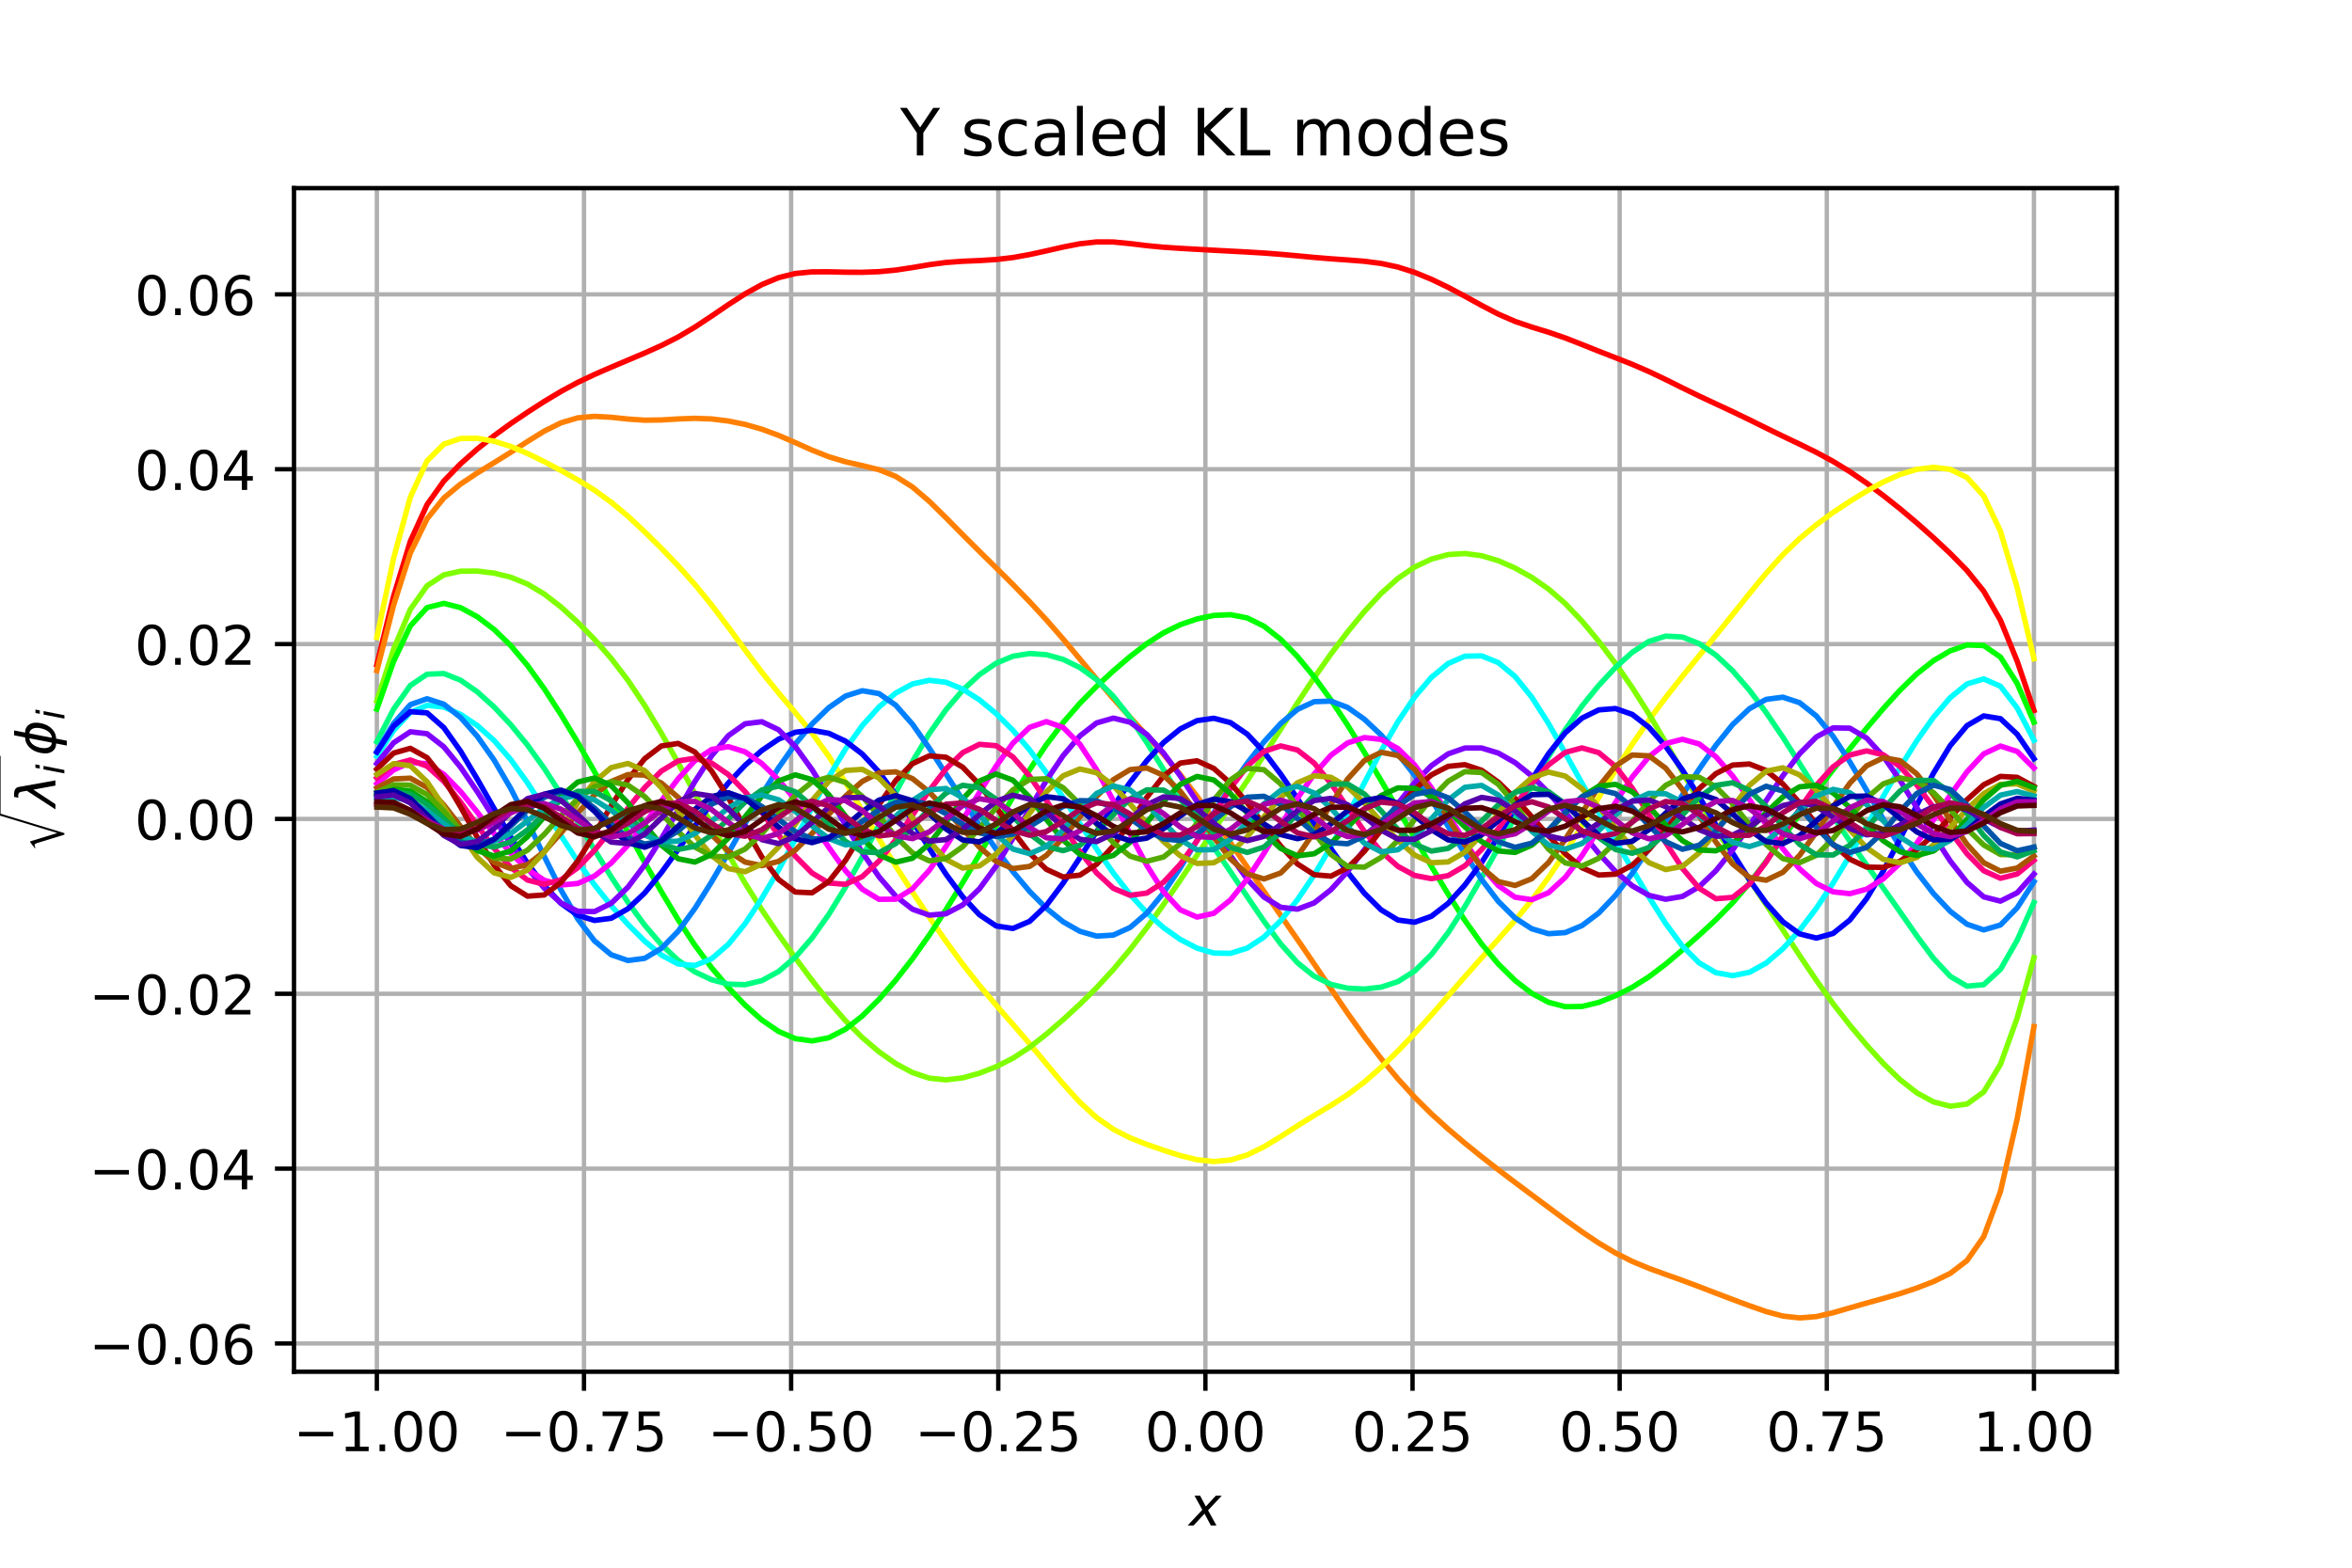 <?xml version="1.0" encoding="utf-8" standalone="no"?>
<!DOCTYPE svg PUBLIC "-//W3C//DTD SVG 1.1//EN"
  "http://www.w3.org/Graphics/SVG/1.1/DTD/svg11.dtd">
<!-- Created with matplotlib (http://matplotlib.org/) -->
<svg height="288pt" version="1.1" viewBox="0 0 432 288" width="432pt" xmlns="http://www.w3.org/2000/svg" xmlns:xlink="http://www.w3.org/1999/xlink">
 <defs>
  <style type="text/css">
*{stroke-linecap:butt;stroke-linejoin:round;}
  </style>
 </defs>
 <g id="figure_1">
  <g id="patch_1">
   <path d="M 0 288 
L 432 288 
L 432 0 
L 0 0 
z
" style="fill:#ffffff;"/>
  </g>
  <g id="axes_1">
   <g id="patch_2">
    <path d="M 54 252 
L 388.8 252 
L 388.8 34.56 
L 54 34.56 
z
" style="fill:#ffffff;"/>
   </g>
   <g id="matplotlib.axis_1">
    <g id="xtick_1">
     <g id="line2d_1">
      <path clip-path="url(#p81dd64d0dc)" d="M 69.218 252 
L 69.218 34.56 
" style="fill:none;stroke:#b0b0b0;stroke-linecap:square;stroke-width:0.8;"/>
     </g>
     <g id="line2d_2">
      <defs>
       <path d="M 0 0 
L 0 3.5 
" id="m359f13ff0d" style="stroke:#000000;stroke-width:0.8;"/>
      </defs>
      <g>
       <use style="stroke:#000000;stroke-width:0.8;" x="69.218" xlink:href="#m359f13ff0d" y="252"/>
      </g>
     </g>
     <g id="text_1">
      <!-- −1.00 -->
      <defs>
       <path d="M 10.594 35.5 
L 73.188 35.5 
L 73.188 27.203 
L 10.594 27.203 
z
" id="DejaVuSans-2212"/>
       <path d="M 12.406 8.297 
L 28.516 8.297 
L 28.516 63.922 
L 10.984 60.406 
L 10.984 69.391 
L 28.422 72.906 
L 38.281 72.906 
L 38.281 8.297 
L 54.391 8.297 
L 54.391 0 
L 12.406 0 
z
" id="DejaVuSans-31"/>
       <path d="M 10.688 12.406 
L 21 12.406 
L 21 0 
L 10.688 0 
z
" id="DejaVuSans-2e"/>
       <path d="M 31.781 66.406 
Q 24.172 66.406 20.328 58.906 
Q 16.5 51.422 16.5 36.375 
Q 16.5 21.391 20.328 13.891 
Q 24.172 6.391 31.781 6.391 
Q 39.453 6.391 43.281 13.891 
Q 47.125 21.391 47.125 36.375 
Q 47.125 51.422 43.281 58.906 
Q 39.453 66.406 31.781 66.406 
z
M 31.781 74.219 
Q 44.047 74.219 50.516 64.516 
Q 56.984 54.828 56.984 36.375 
Q 56.984 17.969 50.516 8.266 
Q 44.047 -1.422 31.781 -1.422 
Q 19.531 -1.422 13.062 8.266 
Q 6.594 17.969 6.594 36.375 
Q 6.594 54.828 13.062 64.516 
Q 19.531 74.219 31.781 74.219 
z
" id="DejaVuSans-30"/>
      </defs>
      <g transform="translate(53.896 266.598)scale(0.1 -0.1)">
       <use xlink:href="#DejaVuSans-2212"/>
       <use x="83.789" xlink:href="#DejaVuSans-31"/>
       <use x="147.412" xlink:href="#DejaVuSans-2e"/>
       <use x="179.199" xlink:href="#DejaVuSans-30"/>
       <use x="242.822" xlink:href="#DejaVuSans-30"/>
      </g>
     </g>
    </g>
    <g id="xtick_2">
     <g id="line2d_3">
      <path clip-path="url(#p81dd64d0dc)" d="M 107.264 252 
L 107.264 34.56 
" style="fill:none;stroke:#b0b0b0;stroke-linecap:square;stroke-width:0.8;"/>
     </g>
     <g id="line2d_4">
      <g>
       <use style="stroke:#000000;stroke-width:0.8;" x="107.264" xlink:href="#m359f13ff0d" y="252"/>
      </g>
     </g>
     <g id="text_2">
      <!-- −0.75 -->
      <defs>
       <path d="M 8.203 72.906 
L 55.078 72.906 
L 55.078 68.703 
L 28.609 0 
L 18.312 0 
L 43.219 64.594 
L 8.203 64.594 
z
" id="DejaVuSans-37"/>
       <path d="M 10.797 72.906 
L 49.516 72.906 
L 49.516 64.594 
L 19.828 64.594 
L 19.828 46.734 
Q 21.969 47.469 24.109 47.828 
Q 26.266 48.188 28.422 48.188 
Q 40.625 48.188 47.75 41.5 
Q 54.891 34.812 54.891 23.391 
Q 54.891 11.625 47.562 5.094 
Q 40.234 -1.422 26.906 -1.422 
Q 22.312 -1.422 17.547 -0.641 
Q 12.797 0.141 7.719 1.703 
L 7.719 11.625 
Q 12.109 9.234 16.797 8.062 
Q 21.484 6.891 26.703 6.891 
Q 35.156 6.891 40.078 11.328 
Q 45.016 15.766 45.016 23.391 
Q 45.016 31 40.078 35.438 
Q 35.156 39.891 26.703 39.891 
Q 22.75 39.891 18.812 39.016 
Q 14.891 38.141 10.797 36.281 
z
" id="DejaVuSans-35"/>
      </defs>
      <g transform="translate(91.941 266.598)scale(0.1 -0.1)">
       <use xlink:href="#DejaVuSans-2212"/>
       <use x="83.789" xlink:href="#DejaVuSans-30"/>
       <use x="147.412" xlink:href="#DejaVuSans-2e"/>
       <use x="179.199" xlink:href="#DejaVuSans-37"/>
       <use x="242.822" xlink:href="#DejaVuSans-35"/>
      </g>
     </g>
    </g>
    <g id="xtick_3">
     <g id="line2d_5">
      <path clip-path="url(#p81dd64d0dc)" d="M 145.309 252 
L 145.309 34.56 
" style="fill:none;stroke:#b0b0b0;stroke-linecap:square;stroke-width:0.8;"/>
     </g>
     <g id="line2d_6">
      <g>
       <use style="stroke:#000000;stroke-width:0.8;" x="145.309" xlink:href="#m359f13ff0d" y="252"/>
      </g>
     </g>
     <g id="text_3">
      <!-- −0.50 -->
      <g transform="translate(129.986 266.598)scale(0.1 -0.1)">
       <use xlink:href="#DejaVuSans-2212"/>
       <use x="83.789" xlink:href="#DejaVuSans-30"/>
       <use x="147.412" xlink:href="#DejaVuSans-2e"/>
       <use x="179.199" xlink:href="#DejaVuSans-35"/>
       <use x="242.822" xlink:href="#DejaVuSans-30"/>
      </g>
     </g>
    </g>
    <g id="xtick_4">
     <g id="line2d_7">
      <path clip-path="url(#p81dd64d0dc)" d="M 183.355 252 
L 183.355 34.56 
" style="fill:none;stroke:#b0b0b0;stroke-linecap:square;stroke-width:0.8;"/>
     </g>
     <g id="line2d_8">
      <g>
       <use style="stroke:#000000;stroke-width:0.8;" x="183.355" xlink:href="#m359f13ff0d" y="252"/>
      </g>
     </g>
     <g id="text_4">
      <!-- −0.25 -->
      <defs>
       <path d="M 19.188 8.297 
L 53.609 8.297 
L 53.609 0 
L 7.328 0 
L 7.328 8.297 
Q 12.938 14.109 22.625 23.891 
Q 32.328 33.688 34.812 36.531 
Q 39.547 41.844 41.422 45.531 
Q 43.312 49.219 43.312 52.781 
Q 43.312 58.594 39.234 62.25 
Q 35.156 65.922 28.609 65.922 
Q 23.969 65.922 18.812 64.312 
Q 13.672 62.703 7.812 59.422 
L 7.812 69.391 
Q 13.766 71.781 18.938 73 
Q 24.125 74.219 28.422 74.219 
Q 39.75 74.219 46.484 68.547 
Q 53.219 62.891 53.219 53.422 
Q 53.219 48.922 51.531 44.891 
Q 49.859 40.875 45.406 35.406 
Q 44.188 33.984 37.641 27.219 
Q 31.109 20.453 19.188 8.297 
z
" id="DejaVuSans-32"/>
      </defs>
      <g transform="translate(168.032 266.598)scale(0.1 -0.1)">
       <use xlink:href="#DejaVuSans-2212"/>
       <use x="83.789" xlink:href="#DejaVuSans-30"/>
       <use x="147.412" xlink:href="#DejaVuSans-2e"/>
       <use x="179.199" xlink:href="#DejaVuSans-32"/>
       <use x="242.822" xlink:href="#DejaVuSans-35"/>
      </g>
     </g>
    </g>
    <g id="xtick_5">
     <g id="line2d_9">
      <path clip-path="url(#p81dd64d0dc)" d="M 221.4 252 
L 221.4 34.56 
" style="fill:none;stroke:#b0b0b0;stroke-linecap:square;stroke-width:0.8;"/>
     </g>
     <g id="line2d_10">
      <g>
       <use style="stroke:#000000;stroke-width:0.8;" x="221.4" xlink:href="#m359f13ff0d" y="252"/>
      </g>
     </g>
     <g id="text_5">
      <!-- 0.00 -->
      <g transform="translate(210.267 266.598)scale(0.1 -0.1)">
       <use xlink:href="#DejaVuSans-30"/>
       <use x="63.623" xlink:href="#DejaVuSans-2e"/>
       <use x="95.41" xlink:href="#DejaVuSans-30"/>
       <use x="159.033" xlink:href="#DejaVuSans-30"/>
      </g>
     </g>
    </g>
    <g id="xtick_6">
     <g id="line2d_11">
      <path clip-path="url(#p81dd64d0dc)" d="M 259.445 252 
L 259.445 34.56 
" style="fill:none;stroke:#b0b0b0;stroke-linecap:square;stroke-width:0.8;"/>
     </g>
     <g id="line2d_12">
      <g>
       <use style="stroke:#000000;stroke-width:0.8;" x="259.445" xlink:href="#m359f13ff0d" y="252"/>
      </g>
     </g>
     <g id="text_6">
      <!-- 0.25 -->
      <g transform="translate(248.313 266.598)scale(0.1 -0.1)">
       <use xlink:href="#DejaVuSans-30"/>
       <use x="63.623" xlink:href="#DejaVuSans-2e"/>
       <use x="95.41" xlink:href="#DejaVuSans-32"/>
       <use x="159.033" xlink:href="#DejaVuSans-35"/>
      </g>
     </g>
    </g>
    <g id="xtick_7">
     <g id="line2d_13">
      <path clip-path="url(#p81dd64d0dc)" d="M 297.491 252 
L 297.491 34.56 
" style="fill:none;stroke:#b0b0b0;stroke-linecap:square;stroke-width:0.8;"/>
     </g>
     <g id="line2d_14">
      <g>
       <use style="stroke:#000000;stroke-width:0.8;" x="297.491" xlink:href="#m359f13ff0d" y="252"/>
      </g>
     </g>
     <g id="text_7">
      <!-- 0.50 -->
      <g transform="translate(286.358 266.598)scale(0.1 -0.1)">
       <use xlink:href="#DejaVuSans-30"/>
       <use x="63.623" xlink:href="#DejaVuSans-2e"/>
       <use x="95.41" xlink:href="#DejaVuSans-35"/>
       <use x="159.033" xlink:href="#DejaVuSans-30"/>
      </g>
     </g>
    </g>
    <g id="xtick_8">
     <g id="line2d_15">
      <path clip-path="url(#p81dd64d0dc)" d="M 335.536 252 
L 335.536 34.56 
" style="fill:none;stroke:#b0b0b0;stroke-linecap:square;stroke-width:0.8;"/>
     </g>
     <g id="line2d_16">
      <g>
       <use style="stroke:#000000;stroke-width:0.8;" x="335.536" xlink:href="#m359f13ff0d" y="252"/>
      </g>
     </g>
     <g id="text_8">
      <!-- 0.75 -->
      <g transform="translate(324.404 266.598)scale(0.1 -0.1)">
       <use xlink:href="#DejaVuSans-30"/>
       <use x="63.623" xlink:href="#DejaVuSans-2e"/>
       <use x="95.41" xlink:href="#DejaVuSans-37"/>
       <use x="159.033" xlink:href="#DejaVuSans-35"/>
      </g>
     </g>
    </g>
    <g id="xtick_9">
     <g id="line2d_17">
      <path clip-path="url(#p81dd64d0dc)" d="M 373.582 252 
L 373.582 34.56 
" style="fill:none;stroke:#b0b0b0;stroke-linecap:square;stroke-width:0.8;"/>
     </g>
     <g id="line2d_18">
      <g>
       <use style="stroke:#000000;stroke-width:0.8;" x="373.582" xlink:href="#m359f13ff0d" y="252"/>
      </g>
     </g>
     <g id="text_9">
      <!-- 1.00 -->
      <g transform="translate(362.449 266.598)scale(0.1 -0.1)">
       <use xlink:href="#DejaVuSans-31"/>
       <use x="63.623" xlink:href="#DejaVuSans-2e"/>
       <use x="95.41" xlink:href="#DejaVuSans-30"/>
       <use x="159.033" xlink:href="#DejaVuSans-30"/>
      </g>
     </g>
    </g>
    <g id="text_10">
     <!-- $x$ -->
     <defs>
      <path d="M 60.016 54.688 
L 34.906 27.875 
L 50.297 0 
L 39.984 0 
L 28.422 21.688 
L 8.297 0 
L -2.594 0 
L 24.312 28.812 
L 10.016 54.688 
L 20.312 54.688 
L 30.812 34.906 
L 49.125 54.688 
z
" id="DejaVuSans-Oblique-78"/>
     </defs>
     <g transform="translate(218.4 280.277)scale(0.1 -0.1)">
      <use transform="translate(0 0.312)" xlink:href="#DejaVuSans-Oblique-78"/>
     </g>
    </g>
   </g>
   <g id="matplotlib.axis_2">
    <g id="ytick_1">
     <g id="line2d_19">
      <path clip-path="url(#p81dd64d0dc)" d="M 54 246.811 
L 388.8 246.811 
" style="fill:none;stroke:#b0b0b0;stroke-linecap:square;stroke-width:0.8;"/>
     </g>
     <g id="line2d_20">
      <defs>
       <path d="M 0 0 
L -3.5 0 
" id="m02d03f6ace" style="stroke:#000000;stroke-width:0.8;"/>
      </defs>
      <g>
       <use style="stroke:#000000;stroke-width:0.8;" x="54" xlink:href="#m02d03f6ace" y="246.811"/>
      </g>
     </g>
     <g id="text_11">
      <!-- −0.06 -->
      <defs>
       <path d="M 33.016 40.375 
Q 26.375 40.375 22.484 35.828 
Q 18.609 31.297 18.609 23.391 
Q 18.609 15.531 22.484 10.953 
Q 26.375 6.391 33.016 6.391 
Q 39.656 6.391 43.531 10.953 
Q 47.406 15.531 47.406 23.391 
Q 47.406 31.297 43.531 35.828 
Q 39.656 40.375 33.016 40.375 
z
M 52.594 71.297 
L 52.594 62.312 
Q 48.875 64.062 45.094 64.984 
Q 41.312 65.922 37.594 65.922 
Q 27.828 65.922 22.672 59.328 
Q 17.531 52.734 16.797 39.406 
Q 19.672 43.656 24.016 45.922 
Q 28.375 48.188 33.594 48.188 
Q 44.578 48.188 50.953 41.516 
Q 57.328 34.859 57.328 23.391 
Q 57.328 12.156 50.688 5.359 
Q 44.047 -1.422 33.016 -1.422 
Q 20.359 -1.422 13.672 8.266 
Q 6.984 17.969 6.984 36.375 
Q 6.984 53.656 15.188 63.938 
Q 23.391 74.219 37.203 74.219 
Q 40.922 74.219 44.703 73.484 
Q 48.484 72.75 52.594 71.297 
z
" id="DejaVuSans-36"/>
      </defs>
      <g transform="translate(16.355 250.61)scale(0.1 -0.1)">
       <use xlink:href="#DejaVuSans-2212"/>
       <use x="83.789" xlink:href="#DejaVuSans-30"/>
       <use x="147.412" xlink:href="#DejaVuSans-2e"/>
       <use x="179.199" xlink:href="#DejaVuSans-30"/>
       <use x="242.822" xlink:href="#DejaVuSans-36"/>
      </g>
     </g>
    </g>
    <g id="ytick_2">
     <g id="line2d_21">
      <path clip-path="url(#p81dd64d0dc)" d="M 54 214.69 
L 388.8 214.69 
" style="fill:none;stroke:#b0b0b0;stroke-linecap:square;stroke-width:0.8;"/>
     </g>
     <g id="line2d_22">
      <g>
       <use style="stroke:#000000;stroke-width:0.8;" x="54" xlink:href="#m02d03f6ace" y="214.69"/>
      </g>
     </g>
     <g id="text_12">
      <!-- −0.04 -->
      <defs>
       <path d="M 37.797 64.312 
L 12.891 25.391 
L 37.797 25.391 
z
M 35.203 72.906 
L 47.609 72.906 
L 47.609 25.391 
L 58.016 25.391 
L 58.016 17.188 
L 47.609 17.188 
L 47.609 0 
L 37.797 0 
L 37.797 17.188 
L 4.891 17.188 
L 4.891 26.703 
z
" id="DejaVuSans-34"/>
      </defs>
      <g transform="translate(16.355 218.489)scale(0.1 -0.1)">
       <use xlink:href="#DejaVuSans-2212"/>
       <use x="83.789" xlink:href="#DejaVuSans-30"/>
       <use x="147.412" xlink:href="#DejaVuSans-2e"/>
       <use x="179.199" xlink:href="#DejaVuSans-30"/>
       <use x="242.822" xlink:href="#DejaVuSans-34"/>
      </g>
     </g>
    </g>
    <g id="ytick_3">
     <g id="line2d_23">
      <path clip-path="url(#p81dd64d0dc)" d="M 54 182.568 
L 388.8 182.568 
" style="fill:none;stroke:#b0b0b0;stroke-linecap:square;stroke-width:0.8;"/>
     </g>
     <g id="line2d_24">
      <g>
       <use style="stroke:#000000;stroke-width:0.8;" x="54" xlink:href="#m02d03f6ace" y="182.568"/>
      </g>
     </g>
     <g id="text_13">
      <!-- −0.02 -->
      <g transform="translate(16.355 186.367)scale(0.1 -0.1)">
       <use xlink:href="#DejaVuSans-2212"/>
       <use x="83.789" xlink:href="#DejaVuSans-30"/>
       <use x="147.412" xlink:href="#DejaVuSans-2e"/>
       <use x="179.199" xlink:href="#DejaVuSans-30"/>
       <use x="242.822" xlink:href="#DejaVuSans-32"/>
      </g>
     </g>
    </g>
    <g id="ytick_4">
     <g id="line2d_25">
      <path clip-path="url(#p81dd64d0dc)" d="M 54 150.447 
L 388.8 150.447 
" style="fill:none;stroke:#b0b0b0;stroke-linecap:square;stroke-width:0.8;"/>
     </g>
     <g id="line2d_26">
      <g>
       <use style="stroke:#000000;stroke-width:0.8;" x="54" xlink:href="#m02d03f6ace" y="150.447"/>
      </g>
     </g>
     <g id="text_14">
      <!-- 0.00 -->
      <g transform="translate(24.734 154.246)scale(0.1 -0.1)">
       <use xlink:href="#DejaVuSans-30"/>
       <use x="63.623" xlink:href="#DejaVuSans-2e"/>
       <use x="95.41" xlink:href="#DejaVuSans-30"/>
       <use x="159.033" xlink:href="#DejaVuSans-30"/>
      </g>
     </g>
    </g>
    <g id="ytick_5">
     <g id="line2d_27">
      <path clip-path="url(#p81dd64d0dc)" d="M 54 118.326 
L 388.8 118.326 
" style="fill:none;stroke:#b0b0b0;stroke-linecap:square;stroke-width:0.8;"/>
     </g>
     <g id="line2d_28">
      <g>
       <use style="stroke:#000000;stroke-width:0.8;" x="54" xlink:href="#m02d03f6ace" y="118.326"/>
      </g>
     </g>
     <g id="text_15">
      <!-- 0.02 -->
      <g transform="translate(24.734 122.125)scale(0.1 -0.1)">
       <use xlink:href="#DejaVuSans-30"/>
       <use x="63.623" xlink:href="#DejaVuSans-2e"/>
       <use x="95.41" xlink:href="#DejaVuSans-30"/>
       <use x="159.033" xlink:href="#DejaVuSans-32"/>
      </g>
     </g>
    </g>
    <g id="ytick_6">
     <g id="line2d_29">
      <path clip-path="url(#p81dd64d0dc)" d="M 54 86.204 
L 388.8 86.204 
" style="fill:none;stroke:#b0b0b0;stroke-linecap:square;stroke-width:0.8;"/>
     </g>
     <g id="line2d_30">
      <g>
       <use style="stroke:#000000;stroke-width:0.8;" x="54" xlink:href="#m02d03f6ace" y="86.204"/>
      </g>
     </g>
     <g id="text_16">
      <!-- 0.04 -->
      <g transform="translate(24.734 90.004)scale(0.1 -0.1)">
       <use xlink:href="#DejaVuSans-30"/>
       <use x="63.623" xlink:href="#DejaVuSans-2e"/>
       <use x="95.41" xlink:href="#DejaVuSans-30"/>
       <use x="159.033" xlink:href="#DejaVuSans-34"/>
      </g>
     </g>
    </g>
    <g id="ytick_7">
     <g id="line2d_31">
      <path clip-path="url(#p81dd64d0dc)" d="M 54 54.083 
L 388.8 54.083 
" style="fill:none;stroke:#b0b0b0;stroke-linecap:square;stroke-width:0.8;"/>
     </g>
     <g id="line2d_32">
      <g>
       <use style="stroke:#000000;stroke-width:0.8;" x="54" xlink:href="#m02d03f6ace" y="54.083"/>
      </g>
     </g>
     <g id="text_17">
      <!-- 0.06 -->
      <g transform="translate(24.734 57.882)scale(0.1 -0.1)">
       <use xlink:href="#DejaVuSans-30"/>
       <use x="63.623" xlink:href="#DejaVuSans-2e"/>
       <use x="95.41" xlink:href="#DejaVuSans-30"/>
       <use x="159.033" xlink:href="#DejaVuSans-36"/>
      </g>
     </g>
    </g>
    <g id="text_18">
     <!-- $\sqrt{\lambda_i}\phi_i$ -->
     <defs>
      <path d="M 108.906 155.203 
L 52.703 -29.5 
L 48.5 -29.5 
L 25.406 45.594 
Q 24.297 49.203 22.891 50.797 
Q 21.5 52.406 19.203 52.406 
Q 15.797 52.406 12.406 49.703 
L 11.203 51.703 
L 27.594 64.297 
L 30.094 64.297 
L 52.797 -9.406 
L 53.203 -9.406 
L 103.203 155.203 
z
" id="STIXSizeOneSym-Regular-221a"/>
      <path d="M 36.719 67.438 
L 48.828 0 
L 39.312 0 
L 31.844 40.438 
L 5.125 0 
L -4.391 0 
L 29.734 52.438 
L 28.031 62.109 
Q 26.953 68.266 21.734 68.266 
L 17.047 68.266 
L 18.5 75.984 
L 24.219 75.875 
Q 35.203 75.734 36.719 67.438 
z
" id="DejaVuSans-Oblique-3bb"/>
      <path d="M 18.312 75.984 
L 27.297 75.984 
L 25.094 64.594 
L 16.109 64.594 
z
M 14.203 54.688 
L 23.188 54.688 
L 12.5 0 
L 3.516 0 
z
" id="DejaVuSans-Oblique-69"/>
      <path d="M 46.734 75.984 
L 42.781 55.812 
Q 52.547 55.812 57.562 48.344 
Q 62.75 40.719 60.156 27.297 
Q 57.516 13.875 49.359 6.25 
Q 41.453 -1.219 31.688 -1.219 
L 27.875 -20.797 
L 18.953 -20.797 
L 22.75 -1.219 
Q 13.031 -1.219 7.953 6.25 
Q 2.781 13.875 5.422 27.297 
Q 8.016 40.719 16.156 48.344 
Q 24.125 55.812 33.844 55.812 
L 37.797 75.984 
z
M 33.25 6.781 
Q 38.766 6.781 43.5 11.812 
Q 48.688 17.438 50.688 27.297 
Q 52.641 37.062 49.516 42.781 
Q 46.734 47.797 41.219 47.797 
z
M 24.312 6.781 
L 32.281 47.797 
Q 26.812 47.797 22.078 42.781 
Q 16.75 37.062 14.891 27.297 
Q 13.031 17.438 16.062 11.812 
Q 18.797 6.781 24.312 6.781 
z
" id="DejaVuSans-Oblique-3d5"/>
     </defs>
     <g transform="translate(10.255 156.58)rotate(-90)scale(0.1 -0.1)">
      <use transform="translate(0 4.016)scale(0.669)" xlink:href="#STIXSizeOneSym-Regular-221a"/>
      <use transform="translate(83.319 0.766)" xlink:href="#DejaVuSans-Oblique-3bb"/>
      <use transform="translate(142.499 -15.641)scale(0.7)" xlink:href="#DejaVuSans-Oblique-69"/>
      <use transform="translate(177.181 0.656)" xlink:href="#DejaVuSans-Oblique-3d5"/>
      <use transform="translate(243.148 -15.75)scale(0.7)" xlink:href="#DejaVuSans-Oblique-69"/>
      <path d="M 70.819 101.5 
L 70.819 107.75 
L 177.181 107.75 
L 177.181 101.5 
L 70.819 101.5 
z
"/>
     </g>
    </g>
   </g>
   <g id="line2d_33">
    <path clip-path="url(#p81dd64d0dc)" d="M 69.218 122.125 
L 72.293 109.55 
L 75.367 99.441 
L 78.441 92.701 
L 81.516 88.381 
L 84.59 85.209 
L 87.664 82.495 
L 90.739 80.046 
L 93.813 77.815 
L 96.888 75.733 
L 99.962 73.754 
L 103.036 71.907 
L 106.111 70.253 
L 109.185 68.795 
L 112.26 67.457 
L 115.334 66.16 
L 118.408 64.854 
L 121.483 63.474 
L 124.557 61.912 
L 127.631 60.095 
L 130.706 58.063 
L 133.78 55.964 
L 136.855 53.981 
L 139.929 52.283 
L 143.003 51.01 
L 146.078 50.244 
L 149.152 49.943 
L 152.226 49.933 
L 155.301 50.006 
L 158.375 50.022 
L 161.45 49.91 
L 164.524 49.618 
L 167.598 49.152 
L 170.673 48.628 
L 173.747 48.221 
L 176.821 47.998 
L 179.896 47.869 
L 182.97 47.676 
L 186.045 47.312 
L 189.119 46.763 
L 192.193 46.087 
L 195.268 45.383 
L 198.342 44.784 
L 201.417 44.444 
L 204.491 44.457 
L 207.565 44.753 
L 210.64 45.128 
L 213.714 45.421 
L 216.788 45.624 
L 219.863 45.798 
L 222.937 45.972 
L 226.012 46.136 
L 229.086 46.299 
L 232.16 46.485 
L 235.235 46.721 
L 238.309 47.002 
L 241.383 47.292 
L 244.458 47.544 
L 247.532 47.758 
L 250.607 48.002 
L 253.681 48.397 
L 256.755 49.058 
L 259.83 50.036 
L 262.904 51.304 
L 265.979 52.785 
L 269.053 54.411 
L 272.127 56.104 
L 275.202 57.709 
L 278.276 59.046 
L 281.35 60.091 
L 284.425 61.032 
L 287.499 62.087 
L 290.574 63.29 
L 293.648 64.522 
L 296.722 65.715 
L 299.797 66.93 
L 302.871 68.262 
L 305.945 69.729 
L 309.02 71.261 
L 312.094 72.761 
L 315.169 74.201 
L 318.243 75.634 
L 321.317 77.116 
L 324.392 78.634 
L 327.466 80.132 
L 330.54 81.597 
L 333.615 83.102 
L 336.689 84.762 
L 339.764 86.643 
L 342.838 88.743 
L 345.912 91.027 
L 348.987 93.468 
L 352.061 96.055 
L 355.136 98.791 
L 358.21 101.678 
L 361.284 104.809 
L 364.359 108.615 
L 367.433 113.953 
L 370.507 121.468 
L 373.582 130.522 
" style="fill:none;stroke:#ff0000;stroke-linecap:square;"/>
   </g>
   <g id="line2d_34">
    <path clip-path="url(#p81dd64d0dc)" d="M 69.218 123.196 
L 72.293 111.176 
L 75.367 101.588 
L 78.441 95.314 
L 81.516 91.492 
L 84.59 88.93 
L 87.664 86.886 
L 90.739 85.002 
L 93.813 83.089 
L 96.888 81.106 
L 99.962 79.206 
L 103.036 77.68 
L 106.111 76.766 
L 109.185 76.488 
L 112.26 76.66 
L 115.334 76.988 
L 118.408 77.193 
L 121.483 77.152 
L 124.557 76.966 
L 127.631 76.853 
L 130.706 76.968 
L 133.78 77.345 
L 136.855 77.969 
L 139.929 78.847 
L 143.003 79.983 
L 146.078 81.314 
L 149.152 82.689 
L 152.226 83.91 
L 155.301 84.838 
L 158.375 85.53 
L 161.45 86.291 
L 164.524 87.519 
L 167.598 89.466 
L 170.673 92.087 
L 173.747 95.108 
L 176.821 98.227 
L 179.896 101.295 
L 182.97 104.32 
L 186.045 107.379 
L 189.119 110.546 
L 192.193 113.875 
L 195.268 117.395 
L 198.342 121.066 
L 201.417 124.766 
L 204.491 128.35 
L 207.565 131.767 
L 210.64 135.121 
L 213.714 138.591 
L 216.788 142.31 
L 219.863 146.292 
L 222.937 150.486 
L 226.012 154.84 
L 229.086 159.293 
L 232.16 163.756 
L 235.235 168.177 
L 238.309 172.599 
L 241.383 177.092 
L 244.458 181.649 
L 247.532 186.152 
L 250.607 190.459 
L 253.681 194.483 
L 256.755 198.191 
L 259.83 201.569 
L 262.904 204.622 
L 265.979 207.407 
L 269.053 210.011 
L 272.127 212.5 
L 275.202 214.899 
L 278.276 217.225 
L 281.35 219.516 
L 284.425 221.81 
L 287.499 224.094 
L 290.574 226.304 
L 293.648 228.359 
L 296.722 230.185 
L 299.797 231.731 
L 302.871 233.011 
L 305.945 234.129 
L 309.02 235.226 
L 312.094 236.38 
L 315.169 237.562 
L 318.243 238.728 
L 321.317 239.872 
L 324.392 240.946 
L 327.466 241.773 
L 330.54 242.116 
L 333.615 241.869 
L 336.689 241.162 
L 339.764 240.269 
L 342.838 239.389 
L 345.912 238.542 
L 348.987 237.645 
L 352.061 236.628 
L 355.136 235.441 
L 358.21 233.931 
L 361.284 231.584 
L 364.359 227.181 
L 367.433 218.881 
L 370.507 205.529 
L 373.582 188.603 
" style="fill:none;stroke:#ff8000;stroke-linecap:square;"/>
   </g>
   <g id="line2d_35">
    <path clip-path="url(#p81dd64d0dc)" d="M 69.218 117.101 
L 72.293 102.555 
L 75.367 91.318 
L 78.441 84.667 
L 81.516 81.599 
L 84.59 80.556 
L 87.664 80.519 
L 90.739 81.055 
L 93.813 82.016 
L 96.888 83.308 
L 99.962 84.815 
L 103.036 86.435 
L 106.111 88.152 
L 109.185 90.052 
L 112.26 92.261 
L 115.334 94.83 
L 118.408 97.692 
L 121.483 100.735 
L 124.557 103.936 
L 127.631 107.377 
L 130.706 111.144 
L 133.78 115.216 
L 136.855 119.418 
L 139.929 123.498 
L 143.003 127.301 
L 146.078 130.921 
L 149.152 134.687 
L 152.226 138.933 
L 155.301 143.751 
L 158.375 148.921 
L 161.45 154.111 
L 164.524 159.111 
L 167.598 163.896 
L 170.673 168.503 
L 173.747 172.932 
L 176.821 177.125 
L 179.896 181.03 
L 182.97 184.671 
L 186.045 188.188 
L 189.119 191.756 
L 192.193 195.447 
L 195.268 199.123 
L 198.342 202.503 
L 201.417 205.317 
L 204.491 207.461 
L 207.565 209.029 
L 210.64 210.245 
L 213.714 211.313 
L 216.788 212.291 
L 219.863 213.052 
L 222.937 213.382 
L 226.012 213.107 
L 229.086 212.176 
L 232.16 210.672 
L 235.235 208.801 
L 238.309 206.822 
L 241.383 204.921 
L 244.458 203.077 
L 247.532 201.091 
L 250.607 198.771 
L 253.681 196.075 
L 256.755 193.083 
L 259.83 189.87 
L 262.904 186.474 
L 265.979 182.959 
L 269.053 179.431 
L 272.127 175.968 
L 275.202 172.556 
L 278.276 169.08 
L 281.35 165.356 
L 284.425 161.218 
L 287.499 156.612 
L 290.574 151.643 
L 293.648 146.527 
L 296.722 141.503 
L 299.797 136.732 
L 302.871 132.283 
L 305.945 128.142 
L 309.02 124.238 
L 312.094 120.463 
L 315.169 116.71 
L 318.243 112.903 
L 321.317 109.055 
L 324.392 105.32 
L 327.466 101.911 
L 330.54 98.948 
L 333.615 96.396 
L 336.689 94.149 
L 339.764 92.109 
L 342.838 90.229 
L 345.912 88.543 
L 348.987 87.163 
L 352.061 86.221 
L 355.136 85.85 
L 358.21 86.229 
L 361.284 87.722 
L 364.359 91.109 
L 367.433 97.601 
L 370.507 107.954 
L 373.582 121.013 
" style="fill:none;stroke:#ffff00;stroke-linecap:square;"/>
   </g>
   <g id="line2d_36">
    <path clip-path="url(#p81dd64d0dc)" d="M 69.218 128.764 
L 72.293 119.282 
L 75.367 111.949 
L 78.441 107.609 
L 81.516 105.613 
L 84.59 104.938 
L 87.664 104.914 
L 90.739 105.283 
L 93.813 106.042 
L 96.888 107.296 
L 99.962 109.129 
L 103.036 111.511 
L 106.111 114.316 
L 109.185 117.454 
L 112.26 120.965 
L 115.334 124.983 
L 118.408 129.588 
L 121.483 134.707 
L 124.557 140.155 
L 127.631 145.756 
L 130.706 151.396 
L 133.78 156.951 
L 136.855 162.243 
L 139.929 167.14 
L 143.003 171.67 
L 146.078 175.968 
L 149.152 180.102 
L 152.226 183.998 
L 155.301 187.523 
L 158.375 190.602 
L 161.45 193.226 
L 164.524 195.39 
L 167.598 197.04 
L 170.673 198.067 
L 173.747 198.377 
L 176.821 198.015 
L 179.896 197.16 
L 182.97 195.962 
L 186.045 194.402 
L 189.119 192.396 
L 192.193 189.982 
L 195.268 187.317 
L 198.342 184.491 
L 201.417 181.451 
L 204.491 178.105 
L 207.565 174.426 
L 210.64 170.434 
L 213.714 166.169 
L 216.788 161.693 
L 219.863 157.107 
L 222.937 152.519 
L 226.012 147.975 
L 229.086 143.416 
L 232.16 138.745 
L 235.235 133.946 
L 238.309 129.141 
L 241.383 124.502 
L 244.458 120.137 
L 247.532 116.072 
L 250.607 112.33 
L 253.681 109.014 
L 256.755 106.266 
L 259.83 104.167 
L 262.904 102.712 
L 265.979 101.882 
L 269.053 101.683 
L 272.127 102.087 
L 275.202 103.009 
L 278.276 104.35 
L 281.35 106.068 
L 284.425 108.214 
L 287.499 110.884 
L 290.574 114.11 
L 293.648 117.81 
L 296.722 121.884 
L 299.797 126.321 
L 302.871 131.17 
L 305.945 136.4 
L 309.02 141.83 
L 312.094 147.197 
L 315.169 152.296 
L 318.243 157.076 
L 321.317 161.648 
L 324.392 166.192 
L 327.466 170.829 
L 330.54 175.523 
L 333.615 180.099 
L 336.689 184.385 
L 339.764 188.331 
L 342.838 191.989 
L 345.912 195.367 
L 348.987 198.347 
L 352.061 200.753 
L 355.136 202.43 
L 358.21 203.22 
L 361.284 202.825 
L 364.359 200.601 
L 367.433 195.541 
L 370.507 186.996 
L 373.582 175.943 
" style="fill:none;stroke:#80ff00;stroke-linecap:square;"/>
   </g>
   <g id="line2d_37">
    <path clip-path="url(#p81dd64d0dc)" d="M 69.218 130.282 
L 72.293 121.513 
L 75.367 114.982 
L 78.441 111.621 
L 81.516 110.845 
L 84.59 111.63 
L 87.664 113.3 
L 90.739 115.622 
L 93.813 118.6 
L 96.888 122.256 
L 99.962 126.527 
L 103.036 131.279 
L 106.111 136.386 
L 109.185 141.754 
L 112.26 147.286 
L 115.334 152.866 
L 118.408 158.403 
L 121.483 163.815 
L 124.557 168.962 
L 127.631 173.651 
L 130.706 177.787 
L 133.78 181.43 
L 136.855 184.649 
L 139.929 187.382 
L 143.003 189.479 
L 146.078 190.802 
L 149.152 191.227 
L 152.226 190.648 
L 155.301 189.066 
L 158.375 186.641 
L 161.45 183.593 
L 164.524 180.07 
L 167.598 176.13 
L 170.673 171.799 
L 173.747 167.117 
L 176.821 162.147 
L 179.896 156.969 
L 182.97 151.684 
L 186.045 146.432 
L 189.119 141.41 
L 192.193 136.813 
L 195.268 132.748 
L 198.342 129.204 
L 201.417 126.079 
L 204.491 123.242 
L 207.565 120.613 
L 210.64 118.239 
L 213.714 116.257 
L 216.788 114.758 
L 219.863 113.709 
L 222.937 113.064 
L 226.012 112.924 
L 229.086 113.525 
L 232.16 115.04 
L 235.235 117.454 
L 238.309 120.615 
L 241.383 124.355 
L 244.458 128.578 
L 247.532 133.229 
L 250.607 138.222 
L 253.681 143.414 
L 256.755 148.675 
L 259.83 153.934 
L 262.904 159.151 
L 265.979 164.253 
L 269.053 169.076 
L 272.127 173.406 
L 275.202 177.099 
L 278.276 180.126 
L 281.35 182.489 
L 284.425 184.129 
L 287.499 184.94 
L 290.574 184.897 
L 293.648 184.148 
L 296.722 182.933 
L 299.797 181.376 
L 302.871 179.442 
L 305.945 177.113 
L 309.02 174.512 
L 312.094 171.795 
L 315.169 168.962 
L 318.243 165.842 
L 321.317 162.262 
L 324.392 158.223 
L 327.466 153.914 
L 330.54 149.585 
L 333.615 145.4 
L 336.689 141.398 
L 339.764 137.542 
L 342.838 133.791 
L 345.912 130.168 
L 348.987 126.786 
L 352.061 123.809 
L 355.136 121.373 
L 358.21 119.558 
L 361.284 118.49 
L 364.359 118.592 
L 367.433 120.711 
L 370.507 125.571 
L 373.582 132.673 
" style="fill:none;stroke:#00ff00;stroke-linecap:square;"/>
   </g>
   <g id="line2d_38">
    <path clip-path="url(#p81dd64d0dc)" d="M 69.218 136.257 
L 72.293 130.275 
L 75.367 125.934 
L 78.441 123.864 
L 81.516 123.735 
L 84.59 124.958 
L 87.664 127.095 
L 90.739 129.868 
L 93.813 133.131 
L 96.888 136.882 
L 99.962 141.166 
L 103.036 145.931 
L 106.111 150.993 
L 109.185 156.116 
L 112.26 161.091 
L 115.334 165.753 
L 118.408 169.953 
L 121.483 173.542 
L 124.557 176.409 
L 127.631 178.537 
L 130.706 179.988 
L 133.78 180.798 
L 136.855 180.897 
L 139.929 180.154 
L 143.003 178.475 
L 146.078 175.848 
L 149.152 172.322 
L 152.226 167.985 
L 155.301 162.967 
L 158.375 157.432 
L 161.45 151.56 
L 164.524 145.604 
L 167.598 139.902 
L 170.673 134.777 
L 173.747 130.402 
L 176.821 126.797 
L 179.896 123.938 
L 182.97 121.843 
L 186.045 120.554 
L 189.119 120.057 
L 192.193 120.275 
L 195.268 121.134 
L 198.342 122.637 
L 201.417 124.865 
L 204.491 127.918 
L 207.565 131.819 
L 210.64 136.419 
L 213.714 141.392 
L 216.788 146.366 
L 219.863 151.117 
L 222.937 155.664 
L 226.012 160.166 
L 229.086 164.726 
L 232.16 169.244 
L 235.235 173.414 
L 238.309 176.862 
L 241.383 179.339 
L 244.458 180.838 
L 247.532 181.55 
L 250.607 181.7 
L 253.681 181.35 
L 256.755 180.337 
L 259.83 178.394 
L 262.904 175.372 
L 265.979 171.348 
L 269.053 166.556 
L 272.127 161.268 
L 275.202 155.712 
L 278.276 150.049 
L 281.35 144.416 
L 284.425 139.004 
L 287.499 134.049 
L 290.574 129.698 
L 293.648 125.918 
L 296.722 122.616 
L 299.797 119.84 
L 302.871 117.833 
L 305.945 116.862 
L 309.02 117.028 
L 312.094 118.243 
L 315.169 120.354 
L 318.243 123.234 
L 321.317 126.783 
L 324.392 130.895 
L 327.466 135.437 
L 330.54 140.253 
L 333.615 145.163 
L 336.689 149.971 
L 339.764 154.543 
L 342.838 158.885 
L 345.912 163.153 
L 348.987 167.508 
L 352.061 171.922 
L 355.136 176.065 
L 358.21 179.363 
L 361.284 181.171 
L 364.359 180.895 
L 367.433 178.079 
L 370.507 172.724 
L 373.582 165.812 
" style="fill:none;stroke:#00ff80;stroke-linecap:square;"/>
   </g>
   <g id="line2d_39">
    <path clip-path="url(#p81dd64d0dc)" d="M 69.218 138.947 
L 72.293 134.178 
L 75.367 130.885 
L 78.441 129.577 
L 81.516 129.887 
L 84.59 131.23 
L 87.664 133.283 
L 90.739 136.028 
L 93.813 139.55 
L 96.888 143.816 
L 99.962 148.591 
L 103.036 153.514 
L 106.111 158.241 
L 109.185 162.55 
L 112.26 166.382 
L 115.334 169.811 
L 118.408 172.892 
L 121.483 175.459 
L 124.557 177.094 
L 127.631 177.375 
L 130.706 176.131 
L 133.78 173.479 
L 136.855 169.685 
L 139.929 165.044 
L 143.003 159.807 
L 146.078 154.172 
L 149.152 148.362 
L 152.226 142.705 
L 155.301 137.593 
L 158.375 133.297 
L 161.45 129.882 
L 164.524 127.321 
L 167.598 125.653 
L 170.673 124.981 
L 173.747 125.334 
L 176.821 126.596 
L 179.896 128.571 
L 182.97 131.105 
L 186.045 134.161 
L 189.119 137.78 
L 192.193 141.949 
L 195.268 146.528 
L 198.342 151.286 
L 201.417 155.979 
L 204.491 160.387 
L 207.565 164.325 
L 210.64 167.676 
L 213.714 170.419 
L 216.788 172.591 
L 219.863 174.183 
L 222.937 175.089 
L 226.012 175.137 
L 229.086 174.175 
L 232.16 172.146 
L 235.235 169.133 
L 238.309 165.292 
L 241.383 160.744 
L 244.458 155.547 
L 247.532 149.811 
L 250.607 143.807 
L 253.681 137.939 
L 256.755 132.595 
L 259.83 128.045 
L 262.904 124.442 
L 265.979 121.904 
L 269.053 120.554 
L 272.127 120.488 
L 275.202 121.734 
L 278.276 124.281 
L 281.35 128.081 
L 284.425 132.923 
L 287.499 138.361 
L 290.574 143.903 
L 293.648 149.278 
L 296.722 154.495 
L 299.797 159.668 
L 302.871 164.8 
L 305.945 169.66 
L 309.02 173.821 
L 312.094 176.889 
L 315.169 178.689 
L 318.243 179.241 
L 321.317 178.622 
L 324.392 176.926 
L 327.466 174.296 
L 330.54 170.9 
L 333.615 166.859 
L 336.689 162.241 
L 339.764 157.142 
L 342.838 151.744 
L 345.912 146.287 
L 348.987 141.003 
L 352.061 136.096 
L 355.136 131.748 
L 358.21 128.165 
L 361.284 125.651 
L 364.359 124.723 
L 367.433 126.071 
L 370.507 130.063 
L 373.582 135.992 
" style="fill:none;stroke:#00ffff;stroke-linecap:square;"/>
   </g>
   <g id="line2d_40">
    <path clip-path="url(#p81dd64d0dc)" d="M 69.218 138.035 
L 72.293 132.899 
L 75.367 129.452 
L 78.441 128.37 
L 81.516 129.36 
L 84.59 131.803 
L 87.664 135.264 
L 90.739 139.613 
L 93.813 144.861 
L 96.888 150.898 
L 99.962 157.32 
L 103.036 163.498 
L 106.111 168.812 
L 109.185 172.839 
L 112.26 175.395 
L 115.334 176.458 
L 118.408 176.056 
L 121.483 174.226 
L 124.557 171.086 
L 127.631 166.891 
L 130.706 161.989 
L 133.78 156.699 
L 136.855 151.281 
L 139.929 145.98 
L 143.003 141.05 
L 146.078 136.692 
L 149.152 132.995 
L 152.226 130.003 
L 155.301 127.865 
L 158.375 126.893 
L 161.45 127.419 
L 164.524 129.551 
L 167.598 133.048 
L 170.673 137.425 
L 173.747 142.185 
L 176.821 146.979 
L 179.896 151.624 
L 182.97 156.032 
L 186.045 160.117 
L 189.119 163.766 
L 192.193 166.866 
L 195.268 169.338 
L 198.342 171.092 
L 201.417 171.973 
L 204.491 171.785 
L 207.565 170.388 
L 210.64 167.762 
L 213.714 164.019 
L 216.788 159.42 
L 219.863 154.366 
L 222.937 149.303 
L 226.012 144.545 
L 229.086 140.205 
L 232.16 136.291 
L 235.235 132.905 
L 238.309 130.33 
L 241.383 128.903 
L 244.458 128.805 
L 247.532 129.966 
L 250.607 132.137 
L 253.681 135.04 
L 256.755 138.486 
L 259.83 142.432 
L 262.904 146.894 
L 265.979 151.79 
L 269.053 156.831 
L 272.127 161.573 
L 275.202 165.596 
L 278.276 168.646 
L 281.35 170.632 
L 284.425 171.53 
L 287.499 171.328 
L 290.574 170.04 
L 293.648 167.73 
L 296.722 164.485 
L 299.797 160.443 
L 302.871 155.826 
L 305.945 150.933 
L 309.02 146.033 
L 312.094 141.303 
L 315.169 136.906 
L 318.243 133.098 
L 321.317 130.205 
L 324.392 128.483 
L 327.466 128.08 
L 330.54 129.088 
L 333.615 131.533 
L 336.689 135.267 
L 339.764 139.953 
L 342.838 145.163 
L 345.912 150.489 
L 348.987 155.584 
L 352.061 160.191 
L 355.136 164.163 
L 358.21 167.42 
L 361.284 169.787 
L 364.359 170.833 
L 367.433 169.932 
L 370.507 166.768 
L 373.582 161.983 
" style="fill:none;stroke:#0080ff;stroke-linecap:square;"/>
   </g>
   <g id="line2d_41">
    <path clip-path="url(#p81dd64d0dc)" d="M 69.218 138.185 
L 72.293 133.409 
L 75.367 130.744 
L 78.441 130.96 
L 81.516 133.669 
L 84.59 137.991 
L 87.664 143.13 
L 90.739 148.524 
L 93.813 153.779 
L 96.888 158.586 
L 99.962 162.704 
L 103.036 165.946 
L 106.111 168.136 
L 109.185 169.093 
L 112.26 168.694 
L 115.334 166.954 
L 118.408 164.053 
L 121.483 160.295 
L 124.557 156.052 
L 127.631 151.705 
L 130.706 147.573 
L 133.78 143.844 
L 136.855 140.591 
L 139.929 137.868 
L 143.003 135.793 
L 146.078 134.522 
L 149.152 134.157 
L 152.226 134.714 
L 155.301 136.163 
L 158.375 138.518 
L 161.45 141.826 
L 164.524 146.03 
L 167.598 150.851 
L 170.673 155.843 
L 173.747 160.581 
L 176.821 164.748 
L 179.896 168.047 
L 182.97 170.108 
L 186.045 170.568 
L 189.119 169.256 
L 192.193 166.327 
L 195.268 162.24 
L 198.342 157.569 
L 201.417 152.776 
L 204.491 148.114 
L 207.565 143.717 
L 210.64 139.745 
L 213.714 136.414 
L 216.788 133.918 
L 219.863 132.39 
L 222.937 131.954 
L 226.012 132.756 
L 229.086 134.864 
L 232.16 138.136 
L 235.235 142.218 
L 238.309 146.715 
L 241.383 151.342 
L 244.458 155.914 
L 247.532 160.248 
L 250.607 164.103 
L 253.681 167.151 
L 256.755 169.017 
L 259.83 169.423 
L 262.904 168.336 
L 265.979 165.964 
L 269.053 162.594 
L 272.127 158.444 
L 275.202 153.658 
L 278.276 148.449 
L 281.35 143.209 
L 284.425 138.454 
L 287.499 134.619 
L 290.574 131.92 
L 293.648 130.416 
L 296.722 130.164 
L 299.797 131.24 
L 302.871 133.622 
L 305.945 137.121 
L 309.02 141.459 
L 312.094 146.354 
L 315.169 151.537 
L 318.243 156.719 
L 321.317 161.605 
L 324.392 165.909 
L 327.466 169.333 
L 330.54 171.566 
L 333.615 172.334 
L 336.689 171.484 
L 339.764 169.021 
L 342.838 165.102 
L 345.912 160.003 
L 348.987 154.117 
L 352.061 147.939 
L 355.136 142.028 
L 358.21 136.968 
L 361.284 133.303 
L 364.359 131.521 
L 367.433 132.029 
L 370.507 134.892 
L 373.582 139.384 
" style="fill:none;stroke:#0000ff;stroke-linecap:square;"/>
   </g>
   <g id="line2d_42">
    <path clip-path="url(#p81dd64d0dc)" d="M 69.218 140.275 
L 72.293 136.454 
L 75.367 134.433 
L 78.441 134.793 
L 81.516 137.195 
L 84.59 140.944 
L 87.664 145.442 
L 90.739 150.268 
L 93.813 155.063 
L 96.888 159.468 
L 99.962 163.161 
L 103.036 165.889 
L 106.111 167.408 
L 109.185 167.47 
L 112.26 165.954 
L 115.334 162.989 
L 118.408 158.902 
L 121.483 154.062 
L 124.557 148.823 
L 127.631 143.584 
L 130.706 138.844 
L 133.78 135.148 
L 136.855 132.965 
L 139.929 132.588 
L 143.003 134.06 
L 146.078 137.143 
L 149.152 141.399 
L 152.226 146.346 
L 155.301 151.549 
L 158.375 156.593 
L 161.45 161.071 
L 164.524 164.632 
L 167.598 167.028 
L 170.673 168.121 
L 173.747 167.865 
L 176.821 166.249 
L 179.896 163.282 
L 182.97 159.092 
L 186.045 154.02 
L 189.119 148.597 
L 192.193 143.386 
L 195.268 138.817 
L 198.342 135.198 
L 201.417 132.81 
L 204.491 131.926 
L 207.565 132.675 
L 210.64 134.923 
L 213.714 138.334 
L 216.788 142.548 
L 219.863 147.283 
L 222.937 152.282 
L 226.012 157.194 
L 229.086 161.531 
L 232.16 164.804 
L 235.235 166.679 
L 238.309 167.021 
L 241.383 165.872 
L 244.458 163.443 
L 247.532 160.068 
L 250.607 156.095 
L 253.681 151.844 
L 256.755 147.632 
L 259.83 143.793 
L 262.904 140.662 
L 265.979 138.497 
L 269.053 137.422 
L 272.127 137.413 
L 275.202 138.349 
L 278.276 140.096 
L 281.35 142.551 
L 284.425 145.627 
L 287.499 149.194 
L 290.574 153.018 
L 293.648 156.766 
L 296.722 160.091 
L 299.797 162.727 
L 302.871 164.489 
L 305.945 165.198 
L 309.02 164.684 
L 312.094 162.894 
L 315.169 159.958 
L 318.243 156.139 
L 321.317 151.743 
L 324.392 147.085 
L 327.466 142.519 
L 330.54 138.463 
L 333.615 135.384 
L 336.689 133.722 
L 339.764 133.772 
L 342.838 135.582 
L 345.912 138.925 
L 348.987 143.363 
L 352.061 148.374 
L 355.136 153.458 
L 358.21 158.172 
L 361.284 162.103 
L 364.359 164.764 
L 367.433 165.543 
L 370.507 164.016 
L 373.582 160.569 
" style="fill:none;stroke:#8000ff;stroke-linecap:square;"/>
   </g>
   <g id="line2d_43">
    <path clip-path="url(#p81dd64d0dc)" d="M 69.218 143.994 
L 72.293 141.442 
L 75.367 140.029 
L 78.441 140.314 
L 81.516 142.253 
L 84.59 145.403 
L 87.664 149.194 
L 90.739 153.115 
L 93.813 156.741 
L 96.888 159.707 
L 99.962 161.712 
L 103.036 162.584 
L 106.111 162.306 
L 109.185 160.936 
L 112.26 158.547 
L 115.334 155.265 
L 118.408 151.331 
L 121.483 147.105 
L 124.557 143.058 
L 127.631 139.749 
L 130.706 137.689 
L 133.78 137.162 
L 136.855 138.122 
L 139.929 140.274 
L 143.003 143.279 
L 146.078 146.936 
L 149.152 151.138 
L 152.226 155.652 
L 155.301 159.96 
L 158.375 163.356 
L 161.45 165.211 
L 164.524 165.185 
L 167.598 163.3 
L 170.673 159.899 
L 173.747 155.508 
L 176.821 150.619 
L 179.896 145.584 
L 182.97 140.729 
L 186.045 136.53 
L 189.119 133.621 
L 192.193 132.569 
L 195.268 133.641 
L 198.342 136.728 
L 201.417 141.412 
L 204.491 147.105 
L 207.565 153.172 
L 210.64 158.971 
L 213.714 163.836 
L 216.788 167.141 
L 219.863 168.477 
L 222.937 167.785 
L 226.012 165.314 
L 229.086 161.48 
L 232.16 156.757 
L 235.235 151.642 
L 238.309 146.636 
L 241.383 142.208 
L 244.458 138.741 
L 247.532 136.475 
L 250.607 135.499 
L 253.681 135.834 
L 256.755 137.511 
L 259.83 140.529 
L 262.904 144.71 
L 265.979 149.611 
L 269.053 154.624 
L 272.127 159.152 
L 275.202 162.693 
L 278.276 164.83 
L 281.35 165.282 
L 284.425 164.001 
L 287.499 161.18 
L 290.574 157.17 
L 293.648 152.408 
L 296.722 147.413 
L 299.797 142.76 
L 302.871 139.007 
L 305.945 136.604 
L 309.02 135.812 
L 312.094 136.672 
L 315.169 139.02 
L 318.243 142.552 
L 321.317 146.874 
L 324.392 151.508 
L 327.466 155.922 
L 330.54 159.627 
L 333.615 162.307 
L 336.689 163.832 
L 339.764 164.176 
L 342.838 163.359 
L 345.912 161.452 
L 348.987 158.579 
L 352.061 154.898 
L 355.136 150.62 
L 358.21 146.078 
L 361.284 141.789 
L 364.359 138.49 
L 367.433 137.054 
L 370.507 138.049 
L 373.582 141.095 
" style="fill:none;stroke:#ff00ff;stroke-linecap:square;"/>
   </g>
   <g id="line2d_44">
    <path clip-path="url(#p81dd64d0dc)" d="M 69.218 142.914 
L 72.293 140.451 
L 75.367 139.615 
L 78.441 140.758 
L 81.516 143.53 
L 84.59 147.347 
L 87.664 151.642 
L 90.739 155.839 
L 93.813 159.353 
L 96.888 161.673 
L 99.962 162.456 
L 103.036 161.626 
L 106.111 159.413 
L 109.185 156.229 
L 112.26 152.468 
L 115.334 148.478 
L 118.408 144.693 
L 121.483 141.646 
L 124.557 139.783 
L 127.631 139.303 
L 130.706 140.186 
L 133.78 142.298 
L 136.855 145.434 
L 139.929 149.281 
L 143.003 153.404 
L 146.078 157.285 
L 149.152 160.383 
L 152.226 162.216 
L 155.301 162.46 
L 158.375 161.045 
L 161.45 158.175 
L 164.524 154.249 
L 167.598 149.771 
L 170.673 145.264 
L 173.747 141.257 
L 176.821 138.264 
L 179.896 136.741 
L 182.97 136.994 
L 186.045 139.053 
L 189.119 142.597 
L 192.193 147.053 
L 195.268 151.823 
L 198.342 156.412 
L 201.417 160.363 
L 204.491 163.189 
L 207.565 164.478 
L 210.64 164.068 
L 213.714 162.075 
L 216.788 158.766 
L 219.863 154.469 
L 222.937 149.614 
L 226.012 144.806 
L 229.086 140.754 
L 232.16 138.054 
L 235.235 137.033 
L 238.309 137.78 
L 241.383 140.196 
L 244.458 143.937 
L 247.532 148.371 
L 250.607 152.742 
L 253.681 156.441 
L 256.755 159.162 
L 259.83 160.828 
L 262.904 161.42 
L 265.979 160.858 
L 269.053 159.057 
L 272.127 156.082 
L 275.202 152.24 
L 278.276 148.017 
L 281.35 143.94 
L 284.425 140.518 
L 287.499 138.218 
L 290.574 137.403 
L 293.648 138.265 
L 296.722 140.799 
L 299.797 144.761 
L 302.871 149.647 
L 305.945 154.797 
L 309.02 159.527 
L 312.094 163.177 
L 315.169 165.107 
L 318.243 164.858 
L 321.317 162.43 
L 324.392 158.36 
L 327.466 153.483 
L 330.54 148.59 
L 333.615 144.257 
L 336.689 140.874 
L 339.764 138.711 
L 342.838 137.944 
L 345.912 138.663 
L 348.987 140.83 
L 352.061 144.2 
L 355.136 148.341 
L 358.21 152.743 
L 361.284 156.846 
L 364.359 159.965 
L 367.433 161.344 
L 370.507 160.561 
L 373.582 158.041 
" style="fill:none;stroke:#ff0080;stroke-linecap:square;"/>
   </g>
   <g id="line2d_45">
    <path clip-path="url(#p81dd64d0dc)" d="M 69.218 141.305 
L 72.293 138.346 
L 75.367 137.475 
L 78.441 139.191 
L 81.516 143.052 
L 84.59 148.222 
L 87.664 153.807 
L 90.739 158.911 
L 93.813 162.715 
L 96.888 164.636 
L 99.962 164.411 
L 103.036 162.118 
L 106.111 158.172 
L 109.185 153.238 
L 112.26 148.038 
L 115.334 143.225 
L 118.408 139.384 
L 121.483 137.038 
L 124.557 136.575 
L 127.631 138.152 
L 130.706 141.634 
L 133.78 146.553 
L 136.855 152.134 
L 139.929 157.433 
L 143.003 161.563 
L 146.078 163.875 
L 149.152 164.017 
L 152.226 161.96 
L 155.301 158.05 
L 158.375 153.022 
L 161.45 147.835 
L 164.524 143.386 
L 167.598 140.298 
L 170.673 138.857 
L 173.747 139.105 
L 176.821 140.939 
L 179.896 144.129 
L 182.97 148.259 
L 186.045 152.706 
L 189.119 156.744 
L 192.193 159.702 
L 195.268 161.107 
L 198.342 160.772 
L 201.417 158.777 
L 204.491 155.394 
L 207.565 151.064 
L 210.64 146.479 
L 213.714 142.563 
L 216.788 140.185 
L 219.863 139.769 
L 222.937 141.165 
L 226.012 143.899 
L 229.086 147.486 
L 232.16 151.495 
L 235.235 155.439 
L 238.309 158.712 
L 241.383 160.696 
L 244.458 160.956 
L 247.532 159.412 
L 250.607 156.389 
L 253.681 152.515 
L 256.755 148.52 
L 259.83 145.009 
L 262.904 142.359 
L 265.979 140.789 
L 269.053 140.478 
L 272.127 141.501 
L 275.202 143.688 
L 278.276 146.662 
L 281.35 150.051 
L 284.425 153.56 
L 287.499 156.843 
L 290.574 159.408 
L 293.648 160.753 
L 296.722 160.594 
L 299.797 158.952 
L 302.871 156.09 
L 305.945 152.427 
L 309.02 148.496 
L 312.094 144.883 
L 315.169 142.116 
L 318.243 140.55 
L 321.317 140.354 
L 324.392 141.547 
L 327.466 144.023 
L 330.54 147.485 
L 333.615 151.402 
L 336.689 155.075 
L 339.764 157.839 
L 342.838 159.289 
L 345.912 159.356 
L 348.987 158.212 
L 352.061 156.127 
L 355.136 153.359 
L 358.21 150.167 
L 361.284 146.912 
L 364.359 144.164 
L 367.433 142.634 
L 370.507 142.803 
L 373.582 144.477 
" style="fill:none;stroke:#aa0000;stroke-linecap:square;"/>
   </g>
   <g id="line2d_46">
    <path clip-path="url(#p81dd64d0dc)" d="M 69.218 144.759 
L 72.293 143.102 
L 75.367 142.96 
L 78.441 144.672 
L 81.516 147.877 
L 84.59 151.814 
L 87.664 155.599 
L 90.739 158.395 
L 93.813 159.564 
L 96.888 158.842 
L 99.962 156.454 
L 103.036 153.031 
L 106.111 149.339 
L 109.185 146.03 
L 112.26 143.574 
L 115.334 142.297 
L 118.408 142.39 
L 121.483 143.858 
L 124.557 146.485 
L 127.631 149.846 
L 130.706 153.356 
L 133.78 156.376 
L 136.855 158.372 
L 139.929 159.025 
L 143.003 158.25 
L 146.078 156.172 
L 149.152 153.125 
L 152.226 149.62 
L 155.301 146.245 
L 158.375 143.553 
L 161.45 141.98 
L 164.524 141.793 
L 167.598 143.037 
L 170.673 145.492 
L 173.747 148.733 
L 176.821 152.273 
L 179.896 155.63 
L 182.97 158.255 
L 186.045 159.561 
L 189.119 159.174 
L 192.193 157.143 
L 195.268 153.901 
L 198.342 150.067 
L 201.417 146.305 
L 204.491 143.242 
L 207.565 141.389 
L 210.64 141.085 
L 213.714 142.454 
L 216.788 145.362 
L 219.863 149.383 
L 222.937 153.811 
L 226.012 157.79 
L 229.086 160.529 
L 232.16 161.473 
L 235.235 160.372 
L 238.309 157.325 
L 241.383 152.833 
L 244.458 147.76 
L 247.532 143.102 
L 250.607 139.719 
L 253.681 138.203 
L 256.755 138.795 
L 259.83 141.355 
L 262.904 145.423 
L 265.979 150.32 
L 269.053 155.235 
L 272.127 159.34 
L 275.202 161.953 
L 278.276 162.671 
L 281.35 161.427 
L 284.425 158.455 
L 287.499 154.208 
L 290.574 149.303 
L 293.648 144.516 
L 296.722 140.725 
L 299.797 138.703 
L 302.871 138.858 
L 305.945 141.125 
L 309.02 145.035 
L 312.094 149.853 
L 315.169 154.708 
L 318.243 158.725 
L 321.317 161.191 
L 324.392 161.704 
L 327.466 160.248 
L 330.54 157.132 
L 333.615 152.887 
L 336.689 148.207 
L 339.764 143.884 
L 342.838 140.687 
L 345.912 139.209 
L 348.987 139.737 
L 352.061 142.177 
L 355.136 146.065 
L 358.21 150.666 
L 361.284 155.106 
L 364.359 158.485 
L 367.433 160.042 
L 370.507 159.468 
L 373.582 157.249 
" style="fill:none;stroke:#aa5500;stroke-linecap:square;"/>
   </g>
   <g id="line2d_47">
    <path clip-path="url(#p81dd64d0dc)" d="M 69.218 142.281 
L 72.293 140.287 
L 75.367 140.673 
L 78.441 143.62 
L 81.516 148.219 
L 84.59 153.202 
L 87.664 157.502 
L 90.739 160.344 
L 93.813 161.189 
L 96.888 159.827 
L 99.962 156.554 
L 103.036 152.144 
L 106.111 147.549 
L 109.185 143.618 
L 112.26 141.02 
L 115.334 140.26 
L 118.408 141.568 
L 121.483 144.712 
L 124.557 148.976 
L 127.631 153.419 
L 130.706 157.173 
L 133.78 159.566 
L 136.855 160.139 
L 139.929 158.733 
L 143.003 155.599 
L 146.078 151.396 
L 149.152 147.061 
L 152.226 143.546 
L 155.301 141.54 
L 158.375 141.345 
L 161.45 142.956 
L 164.524 146.121 
L 167.598 150.284 
L 170.673 154.548 
L 173.747 157.874 
L 176.821 159.472 
L 179.896 159.078 
L 182.97 156.91 
L 186.045 153.466 
L 189.119 149.389 
L 192.193 145.459 
L 195.268 142.521 
L 198.342 141.269 
L 201.417 141.968 
L 204.491 144.328 
L 207.565 147.677 
L 210.64 151.294 
L 213.714 154.618 
L 216.788 157.206 
L 219.863 158.62 
L 222.937 158.497 
L 226.012 156.757 
L 229.086 153.721 
L 232.16 150.035 
L 235.235 146.486 
L 238.309 143.804 
L 241.383 142.506 
L 244.458 142.798 
L 247.532 144.575 
L 250.607 147.486 
L 253.681 150.989 
L 256.755 154.409 
L 259.83 157.078 
L 262.904 158.49 
L 265.979 158.345 
L 269.053 156.55 
L 272.127 153.339 
L 275.202 149.373 
L 278.276 145.595 
L 281.35 142.896 
L 284.425 141.837 
L 287.499 142.57 
L 290.574 144.878 
L 293.648 148.271 
L 296.722 152.114 
L 299.797 155.735 
L 302.871 158.478 
L 305.945 159.75 
L 309.02 159.156 
L 312.094 156.68 
L 315.169 152.774 
L 318.243 148.288 
L 321.317 144.273 
L 324.392 141.68 
L 327.466 141.05 
L 330.54 142.358 
L 333.615 145.139 
L 336.689 148.735 
L 339.764 152.476 
L 342.838 155.718 
L 345.912 157.871 
L 348.987 158.507 
L 352.061 157.522 
L 355.136 155.187 
L 358.21 152.027 
L 361.284 148.667 
L 364.359 145.787 
L 367.433 144.084 
L 370.507 144.008 
L 373.582 145.364 
" style="fill:none;stroke:#aaaa00;stroke-linecap:square;"/>
   </g>
   <g id="line2d_48">
    <path clip-path="url(#p81dd64d0dc)" d="M 69.218 145.532 
L 72.293 144.183 
L 75.367 144.237 
L 78.441 145.975 
L 81.516 149.008 
L 84.59 152.553 
L 87.664 155.705 
L 90.739 157.636 
L 93.813 157.81 
L 96.888 156.189 
L 99.962 153.272 
L 103.036 149.862 
L 106.111 146.744 
L 109.185 144.519 
L 112.26 143.608 
L 115.334 144.24 
L 118.408 146.338 
L 121.483 149.437 
L 124.557 152.789 
L 127.631 155.61 
L 130.706 157.283 
L 133.78 157.439 
L 136.855 155.982 
L 139.929 153.157 
L 143.003 149.582 
L 146.078 146.128 
L 149.152 143.66 
L 152.226 142.788 
L 155.301 143.735 
L 158.375 146.309 
L 161.45 149.925 
L 164.524 153.702 
L 167.598 156.688 
L 170.673 158.142 
L 173.747 157.722 
L 176.821 155.542 
L 179.896 152.14 
L 182.97 148.354 
L 186.045 145.112 
L 189.119 143.196 
L 192.193 143.057 
L 195.268 144.707 
L 198.342 147.731 
L 201.417 151.392 
L 204.491 154.83 
L 207.565 157.278 
L 210.64 158.222 
L 213.714 157.441 
L 216.788 154.998 
L 219.863 151.269 
L 222.937 147.007 
L 226.012 143.273 
L 229.086 141.164 
L 232.16 141.404 
L 235.235 144.018 
L 238.309 148.284 
L 241.383 153.015 
L 244.458 156.962 
L 247.532 159.184 
L 250.607 159.299 
L 253.681 157.512 
L 256.755 154.382 
L 259.83 150.556 
L 262.904 146.697 
L 265.979 143.524 
L 269.053 141.756 
L 272.127 141.917 
L 275.202 144.087 
L 278.276 147.786 
L 281.35 152.107 
L 284.425 155.996 
L 287.499 158.521 
L 290.574 159.102 
L 293.648 157.674 
L 296.722 154.689 
L 299.797 150.918 
L 302.871 147.198 
L 305.945 144.267 
L 309.02 142.689 
L 312.094 142.782 
L 315.169 144.547 
L 318.243 147.656 
L 321.317 151.479 
L 324.392 155.153 
L 327.466 157.736 
L 330.54 158.479 
L 333.615 157.13 
L 336.689 154.086 
L 339.764 150.239 
L 342.838 146.603 
L 345.912 143.997 
L 348.987 142.914 
L 352.061 143.507 
L 355.136 145.61 
L 358.21 148.758 
L 361.284 152.245 
L 364.359 155.24 
L 367.433 156.982 
L 370.507 157.052 
L 373.582 155.673 
" style="fill:none;stroke:#55aa00;stroke-linecap:square;"/>
   </g>
   <g id="line2d_49">
    <path clip-path="url(#p81dd64d0dc)" d="M 69.218 146.088 
L 72.293 145.011 
L 75.367 145.333 
L 78.441 147.286 
L 81.516 150.386 
L 84.59 153.71 
L 87.664 156.257 
L 90.739 157.247 
L 93.813 156.334 
L 96.888 153.701 
L 99.962 150.019 
L 103.036 146.307 
L 106.111 143.67 
L 109.185 142.93 
L 112.26 144.336 
L 115.334 147.495 
L 118.408 151.51 
L 121.483 155.266 
L 124.557 157.761 
L 127.631 158.371 
L 130.706 156.973 
L 133.78 153.948 
L 136.855 150.061 
L 139.929 146.266 
L 143.003 143.467 
L 146.078 142.345 
L 149.152 143.232 
L 152.226 145.985 
L 155.301 149.925 
L 158.375 153.979 
L 161.45 157.054 
L 164.524 158.384 
L 167.598 157.667 
L 170.673 155.037 
L 173.747 151.074 
L 176.821 146.802 
L 179.896 143.484 
L 182.97 142.187 
L 186.045 143.327 
L 189.119 146.467 
L 192.193 150.538 
L 195.268 154.336 
L 198.342 156.954 
L 201.417 157.93 
L 204.491 157.145 
L 207.565 154.734 
L 210.64 151.152 
L 213.714 147.247 
L 216.788 144.098 
L 219.863 142.64 
L 222.937 143.288 
L 226.012 145.791 
L 229.086 149.378 
L 232.16 153.048 
L 235.235 155.872 
L 238.309 157.217 
L 241.383 156.844 
L 244.458 154.915 
L 247.532 151.955 
L 250.607 148.753 
L 253.681 146.144 
L 256.755 144.743 
L 259.83 144.825 
L 262.904 146.33 
L 265.979 148.892 
L 269.053 151.894 
L 272.127 154.602 
L 275.202 156.333 
L 278.276 156.601 
L 281.35 155.259 
L 284.425 152.606 
L 287.499 149.347 
L 290.574 146.362 
L 293.648 144.437 
L 296.722 144.094 
L 299.797 145.469 
L 302.871 148.216 
L 305.945 151.533 
L 309.02 154.44 
L 312.094 156.154 
L 315.169 156.3 
L 318.243 154.915 
L 321.317 152.365 
L 324.392 149.268 
L 327.466 146.399 
L 330.54 144.545 
L 333.615 144.266 
L 336.689 145.665 
L 339.764 148.335 
L 342.838 151.53 
L 345.912 154.456 
L 348.987 156.474 
L 352.061 157.171 
L 355.136 156.332 
L 358.21 153.985 
L 361.284 150.55 
L 364.359 146.922 
L 367.433 144.286 
L 370.507 143.546 
L 373.582 144.696 
" style="fill:none;stroke:#00aa00;stroke-linecap:square;"/>
   </g>
   <g id="line2d_50">
    <path clip-path="url(#p81dd64d0dc)" d="M 69.218 146.242 
L 72.293 145.379 
L 75.367 145.878 
L 78.441 147.775 
L 81.516 150.487 
L 84.59 153.175 
L 87.664 155.062 
L 90.739 155.615 
L 93.813 154.665 
L 96.888 152.458 
L 99.962 149.608 
L 103.036 146.96 
L 106.111 145.375 
L 109.185 145.419 
L 112.26 147.093 
L 115.334 149.825 
L 118.408 152.749 
L 121.483 155.029 
L 124.557 156.042 
L 127.631 155.475 
L 130.706 153.418 
L 133.78 150.419 
L 136.855 147.35 
L 139.929 145.123 
L 143.003 144.41 
L 146.078 145.467 
L 149.152 148.046 
L 152.226 151.419 
L 155.301 154.563 
L 158.375 156.501 
L 161.45 156.645 
L 164.524 154.971 
L 167.598 151.987 
L 170.673 148.563 
L 173.747 145.702 
L 176.821 144.267 
L 179.896 144.698 
L 182.97 146.839 
L 186.045 149.999 
L 189.119 153.202 
L 192.193 155.508 
L 195.268 156.275 
L 198.342 155.289 
L 201.417 152.831 
L 204.491 149.65 
L 207.565 146.766 
L 210.64 145.099 
L 213.714 145.154 
L 216.788 146.915 
L 219.863 149.875 
L 222.937 153.136 
L 226.012 155.658 
L 229.086 156.599 
L 232.16 155.608 
L 235.235 152.931 
L 238.309 149.365 
L 241.383 146.05 
L 244.458 144.07 
L 247.532 144.033 
L 250.607 145.876 
L 253.681 148.97 
L 256.755 152.37 
L 259.83 155.084 
L 262.904 156.351 
L 265.979 155.861 
L 269.053 153.822 
L 272.127 150.865 
L 275.202 147.835 
L 278.276 145.562 
L 281.35 144.674 
L 284.425 145.44 
L 287.499 147.677 
L 290.574 150.775 
L 293.648 153.861 
L 296.722 156.064 
L 299.797 156.754 
L 302.871 155.698 
L 305.945 153.127 
L 309.02 149.727 
L 312.094 146.463 
L 315.169 144.276 
L 318.243 143.797 
L 321.317 145.201 
L 324.392 148.147 
L 327.466 151.818 
L 330.54 155.113 
L 333.615 157.038 
L 336.689 157.071 
L 339.764 155.278 
L 342.838 152.182 
L 345.912 148.56 
L 348.987 145.312 
L 352.061 143.354 
L 355.136 143.393 
L 358.21 145.596 
L 361.284 149.379 
L 364.359 153.503 
L 367.433 156.513 
L 370.507 157.416 
L 373.582 156.277 
" style="fill:none;stroke:#00aa55;stroke-linecap:square;"/>
   </g>
   <g id="line2d_51">
    <path clip-path="url(#p81dd64d0dc)" d="M 69.218 147.045 
L 72.293 146.469 
L 75.367 147.114 
L 78.441 148.948 
L 81.516 151.349 
L 84.59 153.495 
L 87.664 154.697 
L 90.739 154.564 
L 93.813 153.117 
L 96.888 150.811 
L 99.962 148.399 
L 103.036 146.657 
L 106.111 146.125 
L 109.185 146.947 
L 112.26 148.852 
L 115.334 151.252 
L 118.408 153.405 
L 121.483 154.631 
L 124.557 154.528 
L 127.631 153.122 
L 130.706 150.854 
L 133.78 148.432 
L 136.855 146.623 
L 139.929 146.038 
L 143.003 146.926 
L 146.078 149.048 
L 149.152 151.725 
L 152.226 154.05 
L 155.301 155.21 
L 158.375 154.775 
L 161.45 152.835 
L 164.524 149.963 
L 167.598 147.055 
L 170.673 145.095 
L 173.747 144.852 
L 176.821 146.552 
L 179.896 149.711 
L 182.97 153.272 
L 186.045 155.978 
L 189.119 156.836 
L 192.193 155.513 
L 195.268 152.477 
L 198.342 148.8 
L 201.417 145.759 
L 204.491 144.385 
L 207.565 145.111 
L 210.64 147.642 
L 213.714 151.081 
L 216.788 154.255 
L 219.863 156.12 
L 222.937 156.088 
L 226.012 154.185 
L 229.086 151.029 
L 232.16 147.658 
L 235.235 145.196 
L 238.309 144.46 
L 241.383 145.686 
L 244.458 148.467 
L 247.532 151.904 
L 250.607 154.899 
L 253.681 156.481 
L 256.755 156.11 
L 259.83 153.862 
L 262.904 150.438 
L 265.979 146.963 
L 269.053 144.633 
L 272.127 144.289 
L 275.202 146.052 
L 278.276 149.255 
L 281.35 152.714 
L 284.425 155.219 
L 287.499 156 
L 290.574 154.952 
L 293.648 152.567 
L 296.722 149.674 
L 299.797 147.16 
L 302.871 145.751 
L 305.945 145.827 
L 309.02 147.342 
L 312.094 149.85 
L 315.169 152.611 
L 318.243 154.754 
L 321.317 155.522 
L 324.392 154.553 
L 327.466 152.074 
L 330.54 148.916 
L 333.615 146.237 
L 336.689 145.015 
L 339.764 145.626 
L 342.838 147.793 
L 345.912 150.81 
L 348.987 153.767 
L 352.061 155.728 
L 355.136 155.984 
L 358.21 154.383 
L 361.284 151.474 
L 364.359 148.325 
L 367.433 146.075 
L 370.507 145.415 
L 373.582 146.241 
" style="fill:none;stroke:#00aaaa;stroke-linecap:square;"/>
   </g>
   <g id="line2d_52">
    <path clip-path="url(#p81dd64d0dc)" d="M 69.218 146.479 
L 72.293 145.99 
L 75.367 147.088 
L 78.441 149.614 
L 81.516 152.57 
L 84.59 154.743 
L 87.664 155.324 
L 90.739 154.169 
L 93.813 151.734 
L 96.888 148.844 
L 99.962 146.461 
L 103.036 145.431 
L 106.111 146.174 
L 109.185 148.438 
L 112.26 151.37 
L 115.334 153.874 
L 118.408 155.053 
L 121.483 154.55 
L 124.557 152.637 
L 127.631 150.058 
L 130.706 147.717 
L 133.78 146.4 
L 136.855 146.567 
L 139.929 148.157 
L 143.003 150.539 
L 146.078 152.785 
L 149.152 154.11 
L 152.226 154.127 
L 155.301 152.904 
L 158.375 150.904 
L 161.45 148.836 
L 164.524 147.405 
L 167.598 147.058 
L 170.673 147.854 
L 173.747 149.489 
L 176.821 151.419 
L 179.896 153.001 
L 182.97 153.686 
L 186.045 153.24 
L 189.119 151.831 
L 192.193 149.931 
L 195.268 148.15 
L 198.342 147.09 
L 201.417 147.15 
L 204.491 148.363 
L 207.565 150.367 
L 210.64 152.534 
L 213.714 154.109 
L 216.788 154.415 
L 219.863 153.177 
L 222.937 150.787 
L 226.012 148.193 
L 229.086 146.457 
L 232.16 146.286 
L 235.235 147.769 
L 238.309 150.35 
L 241.383 153.036 
L 244.458 154.806 
L 247.532 155.01 
L 250.607 153.561 
L 253.681 150.937 
L 256.755 148.047 
L 259.83 145.927 
L 262.904 145.356 
L 265.979 146.564 
L 269.053 149.138 
L 272.127 152.172 
L 275.202 154.626 
L 278.276 155.67 
L 281.35 154.894 
L 284.425 152.47 
L 287.499 149.224 
L 290.574 146.383 
L 293.648 145.063 
L 296.722 145.79 
L 299.797 148.308 
L 302.871 151.68 
L 305.945 154.626 
L 309.02 156.011 
L 312.094 155.277 
L 315.169 152.65 
L 318.243 149.077 
L 321.317 145.913 
L 324.392 144.44 
L 327.466 145.304 
L 330.54 148.201 
L 333.615 151.991 
L 336.689 155.198 
L 339.764 156.6 
L 342.838 155.686 
L 345.912 152.808 
L 348.987 149.041 
L 352.061 145.781 
L 355.136 144.245 
L 358.21 145.038 
L 361.284 147.902 
L 364.359 151.727 
L 367.433 154.938 
L 370.507 156.29 
L 373.582 155.615 
" style="fill:none;stroke:#0055aa;stroke-linecap:square;"/>
   </g>
   <g id="line2d_53">
    <path clip-path="url(#p81dd64d0dc)" d="M 69.218 145.684 
L 72.293 145.247 
L 75.367 146.714 
L 78.441 149.742 
L 81.516 153.071 
L 84.59 155.338 
L 87.664 155.727 
L 90.739 154.191 
L 93.813 151.361 
L 96.888 148.246 
L 99.962 145.903 
L 103.036 145.153 
L 106.111 146.322 
L 109.185 149.042 
L 112.26 152.298 
L 115.334 154.822 
L 118.408 155.641 
L 121.483 154.467 
L 124.557 151.789 
L 127.631 148.676 
L 130.706 146.339 
L 133.78 145.628 
L 136.855 146.722 
L 139.929 149.138 
L 143.003 151.942 
L 146.078 154.086 
L 149.152 154.803 
L 152.226 153.893 
L 155.301 151.74 
L 158.375 149.121 
L 161.45 146.982 
L 164.524 146.174 
L 167.598 147.107 
L 170.673 149.47 
L 173.747 152.278 
L 176.821 154.31 
L 179.896 154.658 
L 182.97 153.15 
L 186.045 150.452 
L 189.119 147.79 
L 192.193 146.36 
L 195.268 146.74 
L 198.342 148.663 
L 201.417 151.244 
L 204.491 153.433 
L 207.565 154.442 
L 210.64 153.966 
L 213.714 152.222 
L 216.788 149.872 
L 219.863 147.802 
L 222.937 146.805 
L 226.012 147.272 
L 229.086 149.026 
L 232.16 151.362 
L 235.235 153.316 
L 238.309 154.075 
L 241.383 153.324 
L 244.458 151.354 
L 247.532 148.941 
L 250.607 147.063 
L 253.681 146.515 
L 256.755 147.567 
L 259.83 149.831 
L 262.904 152.417 
L 265.979 154.295 
L 269.053 154.692 
L 272.127 153.376 
L 275.202 150.774 
L 278.276 147.901 
L 281.35 145.992 
L 284.425 145.927 
L 287.499 147.754 
L 290.574 150.67 
L 293.648 153.441 
L 296.722 154.94 
L 299.797 154.554 
L 302.871 152.404 
L 305.945 149.374 
L 309.02 146.791 
L 312.094 145.816 
L 315.169 146.874 
L 318.243 149.475 
L 321.317 152.475 
L 324.392 154.602 
L 327.466 154.981 
L 330.54 153.5 
L 333.615 150.822 
L 336.689 148.064 
L 339.764 146.318 
L 342.838 146.237 
L 345.912 147.799 
L 348.987 150.336 
L 352.061 152.827 
L 355.136 154.301 
L 358.21 154.179 
L 361.284 152.499 
L 364.359 149.962 
L 367.433 147.695 
L 370.507 146.65 
L 373.582 147.016 
" style="fill:none;stroke:#0000aa;stroke-linecap:square;"/>
   </g>
   <g id="line2d_54">
    <path clip-path="url(#p81dd64d0dc)" d="M 69.218 146.383 
L 72.293 146.049 
L 75.367 147.496 
L 78.441 150.42 
L 81.516 153.477 
L 84.59 155.135 
L 87.664 154.605 
L 90.739 152.218 
L 93.813 149.137 
L 96.888 146.713 
L 99.962 145.92 
L 103.036 147.054 
L 106.111 149.65 
L 109.185 152.625 
L 112.26 154.7 
L 115.334 154.956 
L 118.408 153.246 
L 121.483 150.284 
L 124.557 147.359 
L 127.631 145.774 
L 130.706 146.255 
L 133.78 148.601 
L 136.855 151.749 
L 139.929 154.25 
L 143.003 154.974 
L 146.078 153.68 
L 149.152 151.055 
L 152.226 148.296 
L 155.301 146.551 
L 158.375 146.496 
L 161.45 148.102 
L 164.524 150.668 
L 167.598 153.138 
L 170.673 154.522 
L 173.747 154.243 
L 176.821 152.372 
L 179.896 149.65 
L 182.97 147.207 
L 186.045 146.09 
L 189.119 146.812 
L 192.193 149.112 
L 195.268 152.004 
L 198.342 154.173 
L 201.417 154.616 
L 204.491 153.151 
L 207.565 150.491 
L 210.64 147.857 
L 213.714 146.4 
L 216.788 146.711 
L 219.863 148.605 
L 222.937 151.242 
L 226.012 153.502 
L 229.086 154.435 
L 232.16 153.645 
L 235.235 151.483 
L 238.309 148.917 
L 241.383 147.067 
L 244.458 146.675 
L 247.532 147.842 
L 250.607 150.081 
L 253.681 152.514 
L 256.755 154.132 
L 259.83 154.189 
L 262.904 152.606 
L 265.979 150.065 
L 269.053 147.682 
L 272.127 146.488 
L 275.202 146.995 
L 278.276 148.97 
L 281.35 151.535 
L 284.425 153.576 
L 287.499 154.25 
L 290.574 153.313 
L 293.648 151.191 
L 296.722 148.806 
L 299.797 147.179 
L 302.871 146.963 
L 305.945 148.188 
L 309.02 150.308 
L 312.094 152.428 
L 315.169 153.637 
L 318.243 153.414 
L 321.317 151.89 
L 324.392 149.766 
L 327.466 147.981 
L 330.54 147.34 
L 333.615 148.172 
L 336.689 150.112 
L 339.764 152.197 
L 342.838 153.364 
L 345.912 153.067 
L 348.987 151.557 
L 352.061 149.642 
L 355.136 148.221 
L 358.21 147.906 
L 361.284 148.805 
L 364.359 150.442 
L 367.433 151.971 
L 370.507 152.697 
L 373.582 152.499 
" style="fill:none;stroke:#5500aa;stroke-linecap:square;"/>
   </g>
   <g id="line2d_55">
    <path clip-path="url(#p81dd64d0dc)" d="M 69.218 147.802 
L 72.293 147.847 
L 75.367 148.984 
L 78.441 150.764 
L 81.516 152.315 
L 84.59 152.948 
L 87.664 152.46 
L 90.739 151.082 
L 93.813 149.344 
L 96.888 147.963 
L 99.962 147.631 
L 103.036 148.652 
L 106.111 150.664 
L 109.185 152.721 
L 112.26 153.755 
L 115.334 153.172 
L 118.408 151.219 
L 121.483 148.864 
L 124.557 147.279 
L 127.631 147.233 
L 130.706 148.74 
L 133.78 151.1 
L 136.855 153.213 
L 139.929 154.046 
L 143.003 153.13 
L 146.078 150.863 
L 149.152 148.357 
L 152.226 146.855 
L 155.301 147.088 
L 158.375 148.928 
L 161.45 151.486 
L 164.524 153.528 
L 167.598 154.064 
L 170.673 152.833 
L 173.747 150.425 
L 176.821 147.997 
L 179.896 146.725 
L 182.97 147.257 
L 186.045 149.368 
L 189.119 152.023 
L 192.193 153.906 
L 195.268 154.124 
L 198.342 152.63 
L 201.417 150.17 
L 204.491 147.888 
L 207.565 146.819 
L 210.64 147.445 
L 213.714 149.466 
L 216.788 151.933 
L 219.863 153.676 
L 222.937 153.848 
L 226.012 152.354 
L 229.086 149.93 
L 232.16 147.786 
L 235.235 146.993 
L 238.309 147.939 
L 241.383 150.127 
L 244.458 152.432 
L 247.532 153.693 
L 250.607 153.311 
L 253.681 151.524 
L 256.755 149.227 
L 259.83 147.526 
L 262.904 147.241 
L 265.979 148.52 
L 269.053 150.745 
L 272.127 152.829 
L 275.202 153.779 
L 278.276 153.177 
L 281.35 151.31 
L 284.425 149.005 
L 287.499 147.291 
L 290.574 146.988 
L 293.648 148.308 
L 296.722 150.682 
L 299.797 152.985 
L 302.871 154.098 
L 305.945 153.484 
L 309.02 151.453 
L 312.094 148.982 
L 315.169 147.239 
L 318.243 147.054 
L 321.317 148.531 
L 324.392 150.975 
L 327.466 153.194 
L 330.54 154.078 
L 333.615 153.16 
L 336.689 150.884 
L 339.764 148.407 
L 342.838 146.976 
L 345.912 147.258 
L 348.987 149.021 
L 352.061 151.348 
L 355.136 153.162 
L 358.21 153.692 
L 361.284 152.741 
L 364.359 150.736 
L 367.433 148.592 
L 370.507 147.295 
L 373.582 147.291 
" style="fill:none;stroke:#aa00aa;stroke-linecap:square;"/>
   </g>
   <g id="line2d_56">
    <path clip-path="url(#p81dd64d0dc)" d="M 69.218 147.724 
L 72.293 147.763 
L 75.367 148.982 
L 78.441 150.941 
L 81.516 152.645 
L 84.59 153.193 
L 87.664 152.302 
L 90.739 150.427 
L 93.813 148.532 
L 96.888 147.631 
L 99.962 148.255 
L 103.036 150.096 
L 106.111 152.139 
L 109.185 153.261 
L 112.26 152.88 
L 115.334 151.213 
L 118.408 149.107 
L 121.483 147.628 
L 124.557 147.57 
L 127.631 149.032 
L 130.706 151.29 
L 133.78 153.155 
L 136.855 153.622 
L 139.929 152.425 
L 143.003 150.18 
L 146.078 148.066 
L 149.152 147.19 
L 152.226 148.005 
L 155.301 150.074 
L 158.375 152.316 
L 161.45 153.57 
L 164.524 153.215 
L 167.598 151.485 
L 170.673 149.302 
L 173.747 147.742 
L 176.821 147.512 
L 179.896 148.683 
L 182.97 150.7 
L 186.045 152.606 
L 189.119 153.445 
L 192.193 152.759 
L 195.268 150.863 
L 198.342 148.729 
L 201.417 147.486 
L 204.491 147.813 
L 207.565 149.557 
L 210.64 151.807 
L 213.714 153.375 
L 216.788 153.414 
L 219.863 151.86 
L 222.937 149.498 
L 226.012 147.588 
L 229.086 147.187 
L 232.16 148.535 
L 235.235 150.903 
L 238.309 153.008 
L 241.383 153.749 
L 244.458 152.807 
L 247.532 150.73 
L 250.607 148.571 
L 253.681 147.36 
L 256.755 147.665 
L 259.83 149.333 
L 262.904 151.535 
L 265.979 153.18 
L 269.053 153.457 
L 272.127 152.205 
L 275.202 150.02 
L 278.276 148.023 
L 281.35 147.293 
L 284.425 148.249 
L 287.499 150.405 
L 290.574 152.638 
L 293.648 153.76 
L 296.722 153.127 
L 299.797 151.036 
L 302.871 148.626 
L 305.945 147.239 
L 309.02 147.626 
L 312.094 149.536 
L 315.169 151.918 
L 318.243 153.504 
L 321.317 153.445 
L 324.392 151.746 
L 327.466 149.306 
L 330.54 147.458 
L 333.615 147.221 
L 336.689 148.719 
L 339.764 151.11 
L 342.838 153.092 
L 345.912 153.638 
L 348.987 152.525 
L 352.061 150.388 
L 355.136 148.356 
L 358.21 147.471 
L 361.284 148.154 
L 364.359 149.995 
L 367.433 151.998 
L 370.507 153.169 
L 373.582 153.137 
" style="fill:none;stroke:#aa0055;stroke-linecap:square;"/>
   </g>
   <g id="line2d_57">
    <path clip-path="url(#p81dd64d0dc)" d="M 69.218 147.321 
L 72.293 147.389 
L 75.367 148.872 
L 78.441 151.238 
L 81.516 153.222 
L 84.59 153.659 
L 87.664 152.28 
L 90.739 149.879 
L 93.813 147.818 
L 96.888 147.237 
L 99.962 148.464 
L 103.036 150.838 
L 106.111 153.021 
L 109.185 153.737 
L 112.26 152.554 
L 115.334 150.179 
L 118.408 148.001 
L 121.483 147.229 
L 124.557 148.228 
L 127.631 150.406 
L 130.706 152.579 
L 133.78 153.549 
L 136.855 152.743 
L 139.929 150.592 
L 143.003 148.337 
L 146.078 147.313 
L 149.152 148.132 
L 152.226 150.309 
L 155.301 152.552 
L 158.375 153.551 
L 161.45 152.764 
L 164.524 150.695 
L 167.598 148.547 
L 170.673 147.521 
L 173.747 148.167 
L 176.821 150.084 
L 179.896 152.136 
L 182.97 153.142 
L 186.045 152.583 
L 189.119 150.851 
L 192.193 148.943 
L 195.268 147.897 
L 198.342 148.271 
L 201.417 149.87 
L 204.491 151.819 
L 207.565 153.029 
L 210.64 152.815 
L 213.714 151.302 
L 216.788 149.333 
L 219.863 147.984 
L 222.937 147.983 
L 226.012 149.34 
L 229.086 151.306 
L 232.16 152.744 
L 235.235 152.799 
L 238.309 151.474 
L 241.383 149.604 
L 244.458 148.296 
L 247.532 148.279 
L 250.607 149.527 
L 253.681 151.289 
L 256.755 152.527 
L 259.83 152.534 
L 262.904 151.353 
L 265.979 149.7 
L 269.053 148.499 
L 272.127 148.376 
L 275.202 149.374 
L 278.276 150.974 
L 281.35 152.333 
L 284.425 152.691 
L 287.499 151.785 
L 290.574 150.08 
L 293.648 148.554 
L 296.722 148.115 
L 299.797 149.031 
L 302.871 150.768 
L 305.945 152.321 
L 309.02 152.82 
L 312.094 152.012 
L 315.169 150.36 
L 318.243 148.748 
L 321.317 148.024 
L 324.392 148.593 
L 327.466 150.204 
L 330.54 152.016 
L 333.615 153.006 
L 336.689 152.557 
L 339.764 150.88 
L 342.838 148.928 
L 345.912 147.828 
L 348.987 148.208 
L 352.061 149.831 
L 355.136 151.762 
L 358.21 152.917 
L 361.284 152.671 
L 364.359 151.181 
L 367.433 149.304 
L 370.507 148.065 
L 373.582 147.955 
" style="fill:none;stroke:#550000;stroke-linecap:square;"/>
   </g>
   <g id="line2d_58">
    <path clip-path="url(#p81dd64d0dc)" d="M 69.218 148.271 
L 72.293 148.42 
L 75.367 149.593 
L 78.441 151.262 
L 81.516 152.408 
L 84.59 152.31 
L 87.664 151.068 
L 90.739 149.483 
L 93.813 148.521 
L 96.888 148.752 
L 99.962 150.041 
L 103.036 151.627 
L 106.111 152.542 
L 109.185 152.18 
L 112.26 150.687 
L 115.334 148.946 
L 118.408 148.05 
L 121.483 148.584 
L 124.557 150.25 
L 127.631 152.078 
L 130.706 153.008 
L 133.78 152.471 
L 136.855 150.733 
L 139.929 148.789 
L 143.003 147.824 
L 146.078 148.475 
L 149.152 150.375 
L 152.226 152.329 
L 155.301 153.091 
L 158.375 152.172 
L 161.45 150.145 
L 164.524 148.301 
L 167.598 147.85 
L 170.673 149.109 
L 173.747 151.265 
L 176.821 152.901 
L 179.896 152.943 
L 182.97 151.357 
L 186.045 149.18 
L 189.119 147.81 
L 192.193 148.093 
L 195.268 149.819 
L 198.342 151.913 
L 201.417 153.102 
L 204.491 152.658 
L 207.565 150.835 
L 210.64 148.738 
L 213.714 147.659 
L 216.788 148.278 
L 219.863 150.228 
L 222.937 152.308 
L 226.012 153.239 
L 229.086 152.463 
L 232.16 150.468 
L 235.235 148.467 
L 238.309 147.673 
L 241.383 148.569 
L 244.458 150.619 
L 247.532 152.594 
L 250.607 153.322 
L 253.681 152.39 
L 256.755 150.351 
L 259.83 148.383 
L 262.904 147.605 
L 265.979 148.445 
L 269.053 150.409 
L 272.127 152.367 
L 275.202 153.196 
L 278.276 152.422 
L 281.35 150.515 
L 284.425 148.642 
L 287.499 147.943 
L 290.574 148.799 
L 293.648 150.612 
L 296.722 152.229 
L 299.797 152.67 
L 302.871 151.69 
L 305.945 149.915 
L 309.02 148.448 
L 312.094 148.201 
L 315.169 149.325 
L 318.243 151.118 
L 321.317 152.47 
L 324.392 152.564 
L 327.466 151.379 
L 330.54 149.667 
L 333.615 148.477 
L 336.689 148.508 
L 339.764 149.698 
L 342.838 151.308 
L 345.912 152.406 
L 348.987 152.384 
L 352.061 151.257 
L 355.136 149.655 
L 358.21 148.492 
L 361.284 148.464 
L 364.359 149.623 
L 367.433 151.301 
L 370.507 152.531 
L 373.582 152.746 
" style="fill:none;stroke:#552b00;stroke-linecap:square;"/>
   </g>
   <g id="patch_3">
    <path d="M 54 252 
L 54 34.56 
" style="fill:none;stroke:#000000;stroke-linecap:square;stroke-linejoin:miter;stroke-width:0.8;"/>
   </g>
   <g id="patch_4">
    <path d="M 388.8 252 
L 388.8 34.56 
" style="fill:none;stroke:#000000;stroke-linecap:square;stroke-linejoin:miter;stroke-width:0.8;"/>
   </g>
   <g id="patch_5">
    <path d="M 54 252 
L 388.8 252 
" style="fill:none;stroke:#000000;stroke-linecap:square;stroke-linejoin:miter;stroke-width:0.8;"/>
   </g>
   <g id="patch_6">
    <path d="M 54 34.56 
L 388.8 34.56 
" style="fill:none;stroke:#000000;stroke-linecap:square;stroke-linejoin:miter;stroke-width:0.8;"/>
   </g>
   <g id="text_19">
    <!-- Y scaled KL modes -->
    <defs>
     <path d="M -0.203 72.906 
L 10.406 72.906 
L 30.609 42.922 
L 50.688 72.906 
L 61.281 72.906 
L 35.5 34.719 
L 35.5 0 
L 25.594 0 
L 25.594 34.719 
z
" id="DejaVuSans-59"/>
     <path id="DejaVuSans-20"/>
     <path d="M 44.281 53.078 
L 44.281 44.578 
Q 40.484 46.531 36.375 47.5 
Q 32.281 48.484 27.875 48.484 
Q 21.188 48.484 17.844 46.438 
Q 14.5 44.391 14.5 40.281 
Q 14.5 37.156 16.891 35.375 
Q 19.281 33.594 26.516 31.984 
L 29.594 31.297 
Q 39.156 29.25 43.188 25.516 
Q 47.219 21.781 47.219 15.094 
Q 47.219 7.469 41.188 3.016 
Q 35.156 -1.422 24.609 -1.422 
Q 20.219 -1.422 15.453 -0.562 
Q 10.688 0.297 5.422 2 
L 5.422 11.281 
Q 10.406 8.688 15.234 7.391 
Q 20.062 6.109 24.812 6.109 
Q 31.156 6.109 34.562 8.281 
Q 37.984 10.453 37.984 14.406 
Q 37.984 18.062 35.516 20.016 
Q 33.062 21.969 24.703 23.781 
L 21.578 24.516 
Q 13.234 26.266 9.516 29.906 
Q 5.812 33.547 5.812 39.891 
Q 5.812 47.609 11.281 51.797 
Q 16.75 56 26.812 56 
Q 31.781 56 36.172 55.266 
Q 40.578 54.547 44.281 53.078 
z
" id="DejaVuSans-73"/>
     <path d="M 48.781 52.594 
L 48.781 44.188 
Q 44.969 46.297 41.141 47.344 
Q 37.312 48.391 33.406 48.391 
Q 24.656 48.391 19.812 42.844 
Q 14.984 37.312 14.984 27.297 
Q 14.984 17.281 19.812 11.734 
Q 24.656 6.203 33.406 6.203 
Q 37.312 6.203 41.141 7.25 
Q 44.969 8.297 48.781 10.406 
L 48.781 2.094 
Q 45.016 0.344 40.984 -0.531 
Q 36.969 -1.422 32.422 -1.422 
Q 20.062 -1.422 12.781 6.344 
Q 5.516 14.109 5.516 27.297 
Q 5.516 40.672 12.859 48.328 
Q 20.219 56 33.016 56 
Q 37.156 56 41.109 55.141 
Q 45.062 54.297 48.781 52.594 
z
" id="DejaVuSans-63"/>
     <path d="M 34.281 27.484 
Q 23.391 27.484 19.188 25 
Q 14.984 22.516 14.984 16.5 
Q 14.984 11.719 18.141 8.906 
Q 21.297 6.109 26.703 6.109 
Q 34.188 6.109 38.703 11.406 
Q 43.219 16.703 43.219 25.484 
L 43.219 27.484 
z
M 52.203 31.203 
L 52.203 0 
L 43.219 0 
L 43.219 8.297 
Q 40.141 3.328 35.547 0.953 
Q 30.953 -1.422 24.312 -1.422 
Q 15.922 -1.422 10.953 3.297 
Q 6 8.016 6 15.922 
Q 6 25.141 12.172 29.828 
Q 18.359 34.516 30.609 34.516 
L 43.219 34.516 
L 43.219 35.406 
Q 43.219 41.609 39.141 45 
Q 35.062 48.391 27.688 48.391 
Q 23 48.391 18.547 47.266 
Q 14.109 46.141 10.016 43.891 
L 10.016 52.203 
Q 14.938 54.109 19.578 55.047 
Q 24.219 56 28.609 56 
Q 40.484 56 46.344 49.844 
Q 52.203 43.703 52.203 31.203 
z
" id="DejaVuSans-61"/>
     <path d="M 9.422 75.984 
L 18.406 75.984 
L 18.406 0 
L 9.422 0 
z
" id="DejaVuSans-6c"/>
     <path d="M 56.203 29.594 
L 56.203 25.203 
L 14.891 25.203 
Q 15.484 15.922 20.484 11.062 
Q 25.484 6.203 34.422 6.203 
Q 39.594 6.203 44.453 7.469 
Q 49.312 8.734 54.109 11.281 
L 54.109 2.781 
Q 49.266 0.734 44.188 -0.344 
Q 39.109 -1.422 33.891 -1.422 
Q 20.797 -1.422 13.156 6.188 
Q 5.516 13.812 5.516 26.812 
Q 5.516 40.234 12.766 48.109 
Q 20.016 56 32.328 56 
Q 43.359 56 49.781 48.891 
Q 56.203 41.797 56.203 29.594 
z
M 47.219 32.234 
Q 47.125 39.594 43.094 43.984 
Q 39.062 48.391 32.422 48.391 
Q 24.906 48.391 20.391 44.141 
Q 15.875 39.891 15.188 32.172 
z
" id="DejaVuSans-65"/>
     <path d="M 45.406 46.391 
L 45.406 75.984 
L 54.391 75.984 
L 54.391 0 
L 45.406 0 
L 45.406 8.203 
Q 42.578 3.328 38.25 0.953 
Q 33.938 -1.422 27.875 -1.422 
Q 17.969 -1.422 11.734 6.484 
Q 5.516 14.406 5.516 27.297 
Q 5.516 40.188 11.734 48.094 
Q 17.969 56 27.875 56 
Q 33.938 56 38.25 53.625 
Q 42.578 51.266 45.406 46.391 
z
M 14.797 27.297 
Q 14.797 17.391 18.875 11.75 
Q 22.953 6.109 30.078 6.109 
Q 37.203 6.109 41.297 11.75 
Q 45.406 17.391 45.406 27.297 
Q 45.406 37.203 41.297 42.844 
Q 37.203 48.484 30.078 48.484 
Q 22.953 48.484 18.875 42.844 
Q 14.797 37.203 14.797 27.297 
z
" id="DejaVuSans-64"/>
     <path d="M 9.812 72.906 
L 19.672 72.906 
L 19.672 42.094 
L 52.391 72.906 
L 65.094 72.906 
L 28.906 38.922 
L 67.672 0 
L 54.688 0 
L 19.672 35.109 
L 19.672 0 
L 9.812 0 
z
" id="DejaVuSans-4b"/>
     <path d="M 9.812 72.906 
L 19.672 72.906 
L 19.672 8.297 
L 55.172 8.297 
L 55.172 0 
L 9.812 0 
z
" id="DejaVuSans-4c"/>
     <path d="M 52 44.188 
Q 55.375 50.25 60.062 53.125 
Q 64.75 56 71.094 56 
Q 79.641 56 84.281 50.016 
Q 88.922 44.047 88.922 33.016 
L 88.922 0 
L 79.891 0 
L 79.891 32.719 
Q 79.891 40.578 77.094 44.375 
Q 74.312 48.188 68.609 48.188 
Q 61.625 48.188 57.562 43.547 
Q 53.516 38.922 53.516 30.906 
L 53.516 0 
L 44.484 0 
L 44.484 32.719 
Q 44.484 40.625 41.703 44.406 
Q 38.922 48.188 33.109 48.188 
Q 26.219 48.188 22.156 43.531 
Q 18.109 38.875 18.109 30.906 
L 18.109 0 
L 9.078 0 
L 9.078 54.688 
L 18.109 54.688 
L 18.109 46.188 
Q 21.188 51.219 25.484 53.609 
Q 29.781 56 35.688 56 
Q 41.656 56 45.828 52.969 
Q 50 49.953 52 44.188 
z
" id="DejaVuSans-6d"/>
     <path d="M 30.609 48.391 
Q 23.391 48.391 19.188 42.75 
Q 14.984 37.109 14.984 27.297 
Q 14.984 17.484 19.156 11.844 
Q 23.344 6.203 30.609 6.203 
Q 37.797 6.203 41.984 11.859 
Q 46.188 17.531 46.188 27.297 
Q 46.188 37.016 41.984 42.703 
Q 37.797 48.391 30.609 48.391 
z
M 30.609 56 
Q 42.328 56 49.016 48.375 
Q 55.719 40.766 55.719 27.297 
Q 55.719 13.875 49.016 6.219 
Q 42.328 -1.422 30.609 -1.422 
Q 18.844 -1.422 12.172 6.219 
Q 5.516 13.875 5.516 27.297 
Q 5.516 40.766 12.172 48.375 
Q 18.844 56 30.609 56 
z
" id="DejaVuSans-6f"/>
    </defs>
    <g transform="translate(165.325 28.56)scale(0.12 -0.12)">
     <use xlink:href="#DejaVuSans-59"/>
     <use x="61.084" xlink:href="#DejaVuSans-20"/>
     <use x="92.871" xlink:href="#DejaVuSans-73"/>
     <use x="144.971" xlink:href="#DejaVuSans-63"/>
     <use x="199.951" xlink:href="#DejaVuSans-61"/>
     <use x="261.23" xlink:href="#DejaVuSans-6c"/>
     <use x="289.014" xlink:href="#DejaVuSans-65"/>
     <use x="350.537" xlink:href="#DejaVuSans-64"/>
     <use x="414.014" xlink:href="#DejaVuSans-20"/>
     <use x="445.801" xlink:href="#DejaVuSans-4b"/>
     <use x="511.377" xlink:href="#DejaVuSans-4c"/>
     <use x="567.09" xlink:href="#DejaVuSans-20"/>
     <use x="598.877" xlink:href="#DejaVuSans-6d"/>
     <use x="696.289" xlink:href="#DejaVuSans-6f"/>
     <use x="757.471" xlink:href="#DejaVuSans-64"/>
     <use x="820.947" xlink:href="#DejaVuSans-65"/>
     <use x="882.471" xlink:href="#DejaVuSans-73"/>
    </g>
   </g>
  </g>
 </g>
 <defs>
  <clipPath id="p81dd64d0dc">
   <rect height="217.44" width="334.8" x="54" y="34.56"/>
  </clipPath>
 </defs>
</svg>

